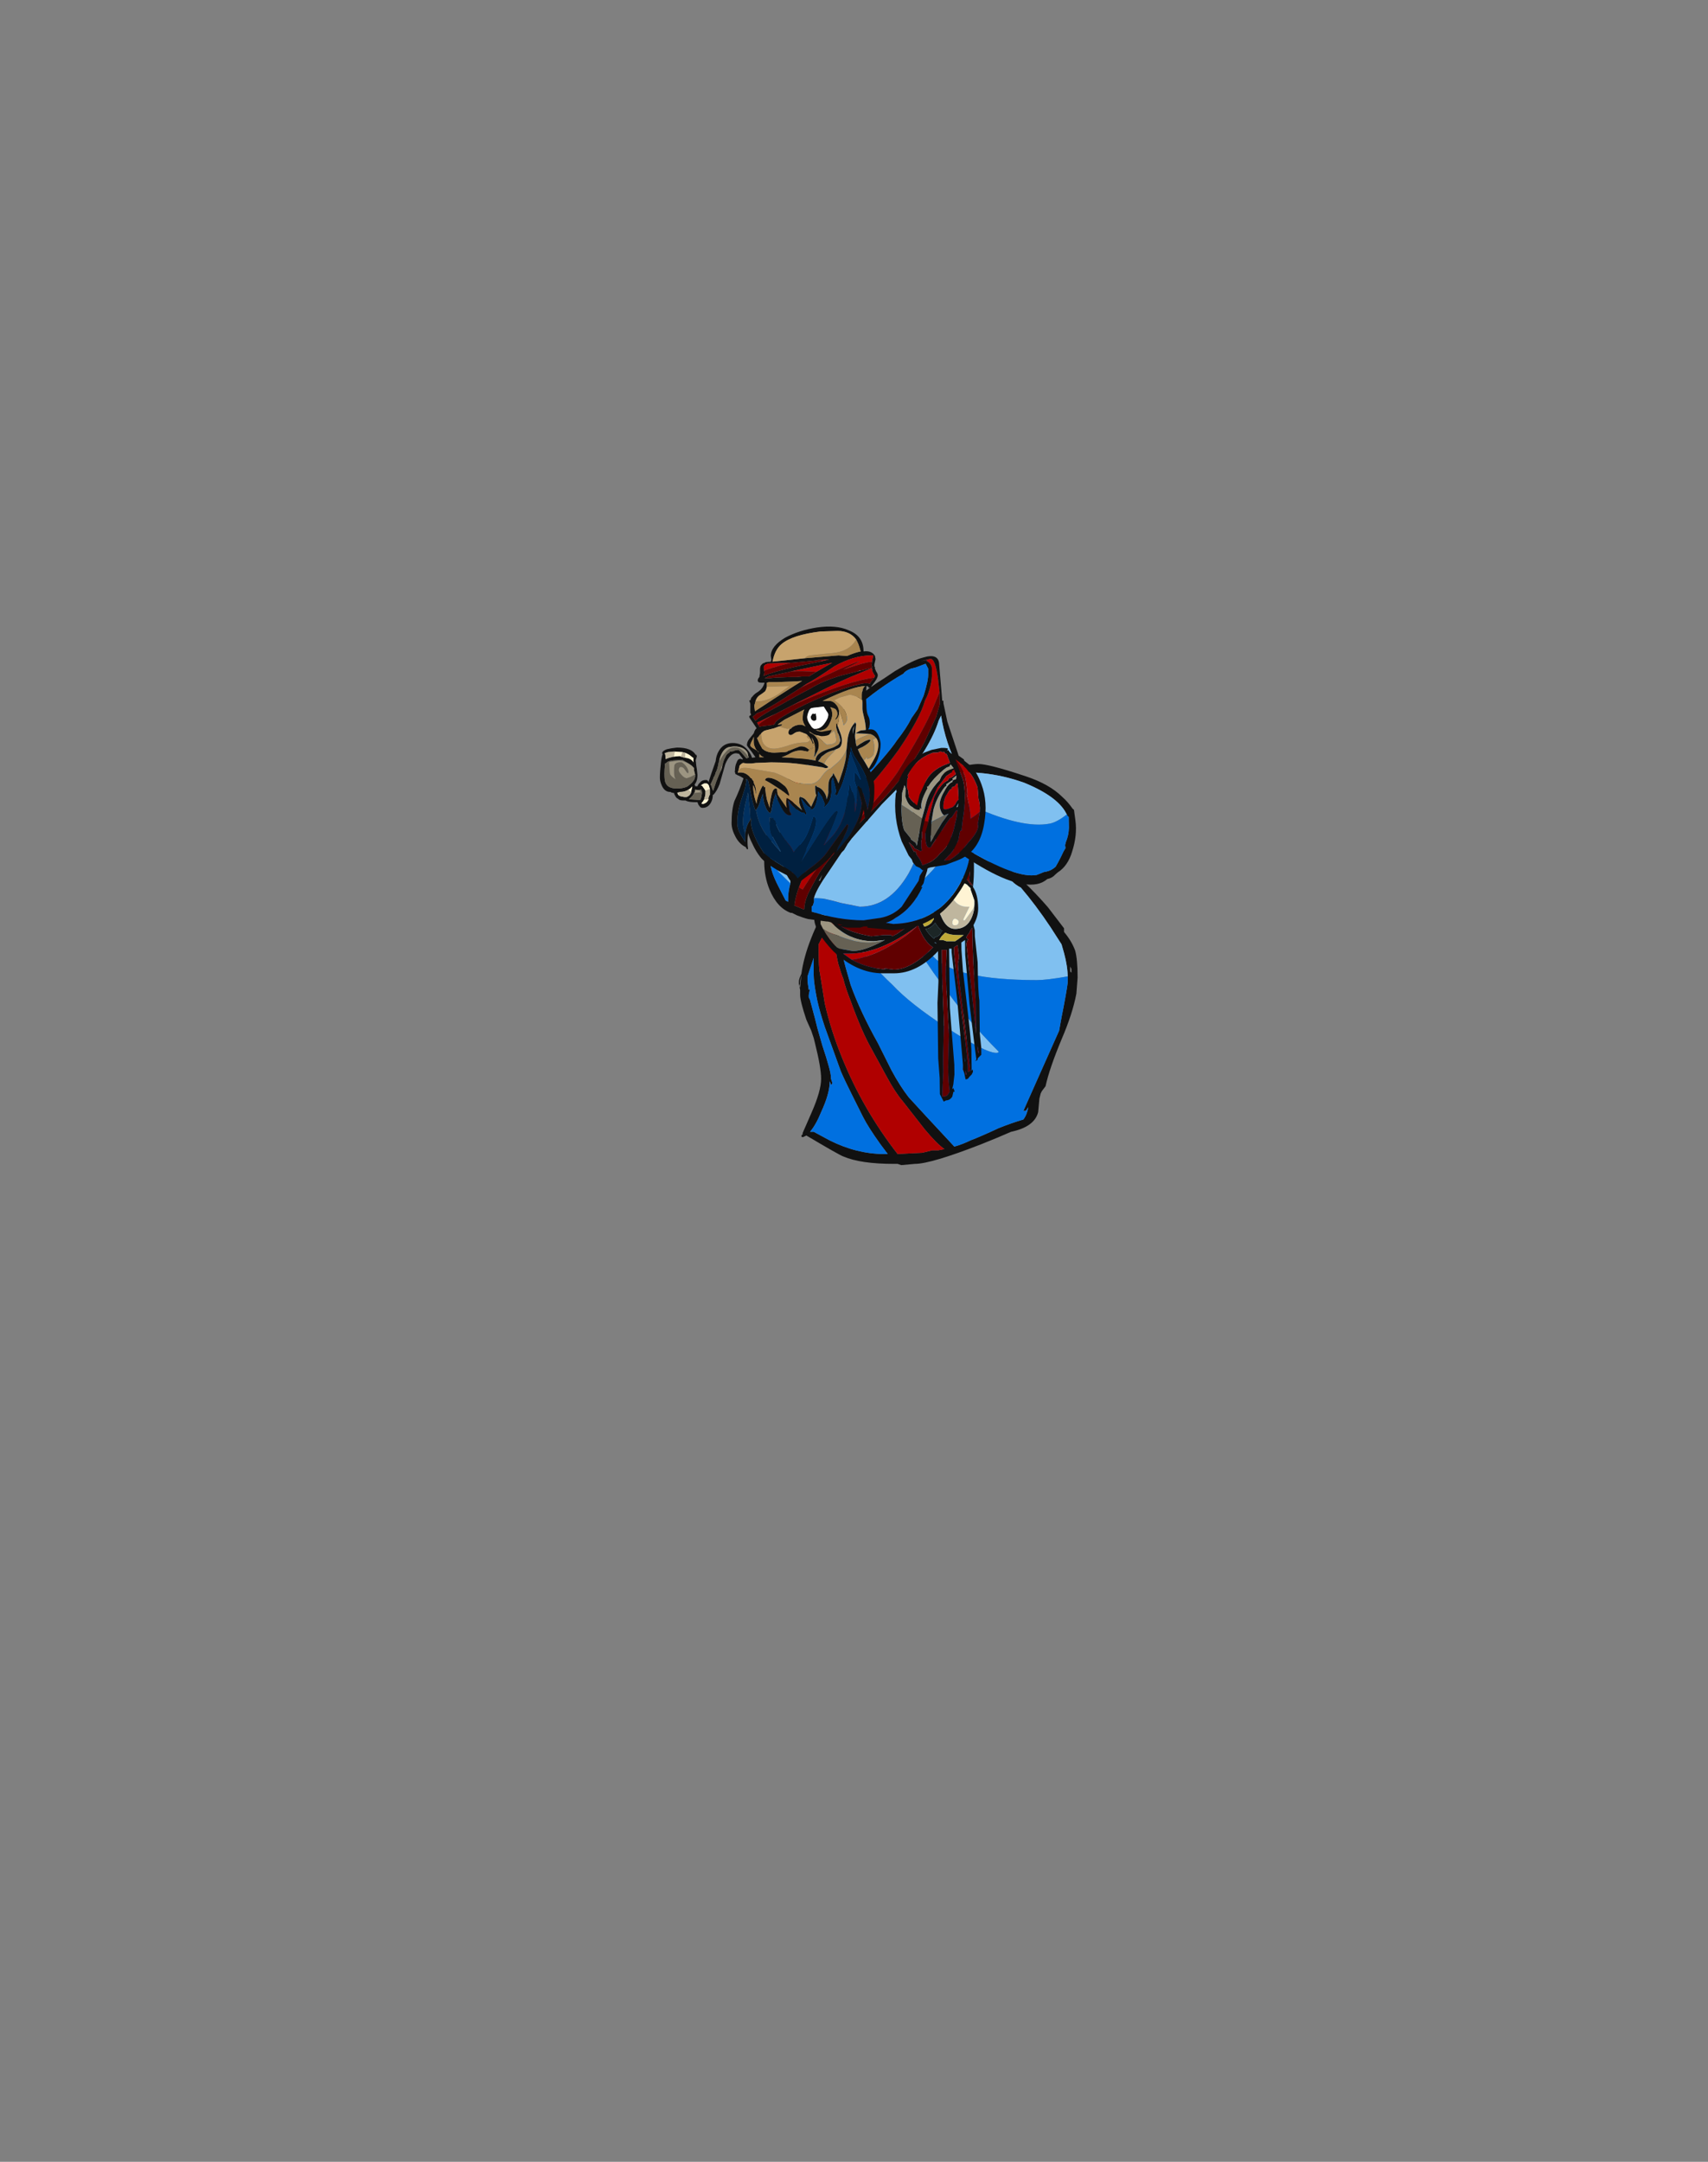 <?xml version="1.0" encoding="UTF-8" standalone="no"?>
<svg xmlns:ffdec="https://www.free-decompiler.com/flash" xmlns:xlink="http://www.w3.org/1999/xlink" ffdec:objectType="frame" height="613.45px" width="484.75px" xmlns="http://www.w3.org/2000/svg">
  <rect width="100%" height="100%" fill="#808080" stroke="none"/>
  <g transform="matrix(1.0, 0.0, 0.0, 1.0, 252.0, 317.85)">
    <use ffdec:characterId="977" ffdec:characterName="a_Robes04" height="94.85" transform="matrix(1.0, 0.0, 3.0E-4, 1, -25.277, -82.083)" width="79.1" xlink:href="#sprite0"/>
    <use ffdec:characterId="975" ffdec:characterName="a_Belt03" height="76.65" transform="matrix(1.0, 0.0, 0.013, 1, -21.207, -81.208)" width="46.9" xlink:href="#sprite1"/>
    <use ffdec:characterId="973" ffdec:characterName="a_Torso04" height="77.7" transform="matrix(1.0, 0.0, 0.013, 1, -35.871, -131.608)" width="59.85" xlink:href="#sprite2"/>
    <use ffdec:characterId="971" ffdec:characterName="a_Sleeve05" height="45.5" transform="matrix(-0.165, -1.206, 0.985, -0.187, 10.53, -60.955)" width="30.1" xlink:href="#sprite3"/>
    <use ffdec:characterId="969" ffdec:characterName="a_Shoulder03" height="25.2" transform="matrix(-1.195, 0.454, 0.44, 1.188, 21.63, -108.571)" width="21.0" xlink:href="#sprite4"/>
    <use ffdec:characterId="986" ffdec:characterName="WholeHead2" height="159.0" transform="matrix(0.459, 0.0, 0.0, 0.459, -64.714, -140.098)" width="136.5" xlink:href="#sprite5"/>
  </g>
  <defs>
    <g id="sprite0" transform="matrix(1.0, 0.0, 0.0, 1.0, 0.0, 94.85)">
      <use ffdec:characterId="976" height="13.55" transform="matrix(7.0, 0.0, 0.0, 7.0, 0.0, -94.85)" width="11.3" xlink:href="#shape0"/>
    </g>
    <g id="shape0" transform="matrix(1.0, 0.0, 0.0, 1.0, 0.0, 13.55)">
      <path d="M8.1 -12.35 Q9.15 -11.55 10.1 -10.45 L10.75 -9.6 10.75 -9.45 Q11.05 -9.1 11.2 -8.7 11.3 -8.35 11.3 -7.6 L11.25 -6.95 Q11.1 -6.15 10.65 -5.1 10.15 -3.9 10.0 -3.2 L9.85 -3.0 9.8 -2.9 9.75 -2.7 9.7 -2.15 Q9.55 -1.55 8.6 -1.35 8.15 -1.15 7.4 -0.85 5.35 -0.05 4.7 -0.05 L4.15 0.0 4.0 -0.05 3.85 -0.05 Q2.5 -0.05 1.8 -0.35 1.65 -0.4 0.3 -1.2 L0.2 -1.15 Q0.1 -1.1 0.1 -1.2 L0.15 -1.25 0.15 -1.3 0.5 -2.1 Q0.9 -3.0 0.9 -3.5 0.9 -3.95 0.65 -4.95 L0.6 -5.15 0.5 -5.45 0.3 -5.9 Q0.05 -6.65 0.05 -6.9 L0.05 -7.1 0.0 -7.35 0.0 -7.45 Q0.0 -7.55 0.1 -7.75 0.2 -8.45 0.5 -9.2 0.75 -9.85 1.15 -10.5 1.7 -11.4 2.55 -12.0 3.2 -12.5 3.9 -12.85 4.65 -13.45 5.55 -13.45 L5.55 -13.5 Q5.55 -13.6 6.0 -13.55 6.55 -13.45 7.3 -13.0 L8.05 -12.45 8.1 -12.35 M10.9 -7.6 Q10.9 -8.05 10.75 -8.6 L10.65 -8.95 10.2 -9.65 Q9.6 -10.55 9.0 -11.25 8.8 -11.35 8.65 -11.5 L7.9 -12.15 Q6.8 -13.1 5.5 -13.1 4.9 -13.1 4.25 -12.65 L4.25 -12.7 Q3.15 -12.1 2.3 -11.25 L1.7 -10.6 1.7 -10.55 1.65 -10.1 1.65 -9.6 Q1.65 -8.9 1.9 -8.0 L2.1 -7.3 Q2.5 -6.2 3.2 -4.95 L3.75 -3.85 Q4.1 -3.2 4.45 -2.75 4.95 -2.2 6.3 -0.75 6.65 -0.85 6.95 -1.0 7.35 -1.15 8.1 -1.5 8.6 -1.7 9.1 -1.85 9.25 -2.05 9.3 -2.35 L9.2 -2.2 9.1 -2.2 10.55 -5.45 10.65 -6.0 Q10.85 -7.0 10.9 -7.4 L10.9 -7.6 M11.0 -8.05 Q11.0 -7.9 11.0 -7.85 L11.05 -7.8 11.05 -7.95 11.0 -8.05 M0.8 -8.85 Q0.8 -7.95 0.85 -7.8 L1.05 -6.55 Q1.3 -5.45 1.75 -4.35 2.6 -2.25 4.0 -0.45 L5.0 -0.5 5.4 -0.6 5.65 -0.6 5.9 -0.65 Q5.6 -0.85 5.1 -1.45 4.75 -1.9 4.2 -2.6 3.9 -2.95 3.55 -3.6 L2.95 -4.7 Q2.55 -5.4 2.1 -6.65 1.9 -7.15 1.8 -7.55 1.7 -7.8 1.6 -8.15 1.45 -8.75 1.45 -9.45 L1.4 -10.1 Q1.1 -9.55 0.8 -8.95 L0.8 -8.85 M0.05 -7.35 Q0.0 -7.25 0.05 -7.2 L0.1 -7.7 Q0.05 -7.5 0.05 -7.35 M0.45 -7.15 L0.4 -6.9 0.4 -6.8 0.45 -6.7 0.65 -5.95 0.75 -5.55 0.95 -4.85 Q1.3 -3.8 1.3 -3.55 L1.3 -3.5 1.35 -3.35 1.35 -3.3 1.3 -3.25 1.25 -3.4 Q1.25 -2.9 0.9 -2.15 0.7 -1.65 0.45 -1.35 L0.6 -1.35 1.25 -1.0 Q2.35 -0.45 3.45 -0.45 L3.6 -0.45 3.3 -0.85 Q2.8 -1.55 2.6 -1.95 L2.15 -2.85 Q1.85 -3.45 1.7 -3.8 L1.05 -5.6 Q0.85 -6.2 0.75 -6.65 L0.7 -6.9 Q0.6 -7.45 0.6 -7.7 0.6 -8.1 0.6 -8.4 0.45 -7.95 0.35 -7.65 L0.35 -7.45 0.4 -7.1 0.45 -7.15" fill="#111111" fill-rule="evenodd" stroke="none"/>
      <path d="M1.65 -10.1 L1.7 -10.55 1.7 -10.6 2.3 -11.25 Q3.15 -12.1 4.25 -12.7 L4.25 -12.65 Q4.9 -13.1 5.5 -13.1 6.8 -13.1 7.9 -12.15 L8.65 -11.5 Q8.8 -11.35 9.0 -11.25 9.6 -10.55 10.2 -9.65 L10.65 -8.95 10.75 -8.6 Q10.9 -8.05 10.9 -7.6 L10.9 -7.65 Q10.05 -7.5 9.65 -7.5 6.35 -7.5 5.45 -8.45 L5.45 -8.45 Q4.9 -8.9 4.7 -9.2 L4.6 -9.15 Q5.15 -8.2 5.75 -7.4 6.8 -5.9 8.1 -4.6 8.1 -4.55 8.0 -4.55 7.55 -4.55 5.95 -5.6 4.5 -6.55 3.8 -7.3 2.85 -8.2 2.3 -8.95 1.9 -9.55 1.65 -10.1 M5.35 -8.1 L5.35 -8.1 M2.65 -8.75 L2.95 -8.45 3.0 -8.35 2.65 -8.75" fill="#80c0f0" fill-rule="evenodd" stroke="none"/>
      <path d="M0.8 -8.85 L0.8 -8.95 Q1.1 -9.55 1.4 -10.1 L1.45 -9.45 Q1.45 -8.75 1.6 -8.15 1.7 -7.8 1.8 -7.55 1.9 -7.15 2.1 -6.65 2.55 -5.4 2.95 -4.7 L3.55 -3.6 Q3.9 -2.95 4.2 -2.6 4.75 -1.9 5.1 -1.45 5.6 -0.85 5.9 -0.65 L5.65 -0.6 5.4 -0.6 5.0 -0.5 4.0 -0.45 Q2.6 -2.25 1.75 -4.35 1.3 -5.45 1.05 -6.55 L0.85 -7.8 Q0.8 -7.95 0.8 -8.85" fill="#b00000" fill-rule="evenodd" stroke="none"/>
      <path d="M1.65 -10.1 Q1.9 -9.55 2.3 -8.95 2.85 -8.2 3.8 -7.3 4.5 -6.55 5.95 -5.6 7.55 -4.55 8.0 -4.55 8.1 -4.55 8.1 -4.6 6.8 -5.9 5.75 -7.4 5.15 -8.2 4.6 -9.15 L4.7 -9.2 Q4.9 -8.9 5.45 -8.45 L5.45 -8.45 Q6.35 -7.5 9.65 -7.5 10.05 -7.5 10.9 -7.65 L10.9 -7.6 10.9 -7.4 Q10.85 -7.0 10.65 -6.0 L10.55 -5.45 9.1 -2.2 9.2 -2.2 9.3 -2.35 Q9.25 -2.05 9.1 -1.85 8.6 -1.7 8.1 -1.5 7.35 -1.15 6.95 -1.0 6.65 -0.85 6.3 -0.75 4.95 -2.2 4.45 -2.75 4.1 -3.2 3.75 -3.85 L3.2 -4.95 Q2.5 -6.2 2.1 -7.3 L1.9 -8.0 Q1.65 -8.9 1.65 -9.6 L1.65 -10.1 M0.45 -7.15 L0.4 -7.1 0.35 -7.45 0.35 -7.65 Q0.45 -7.95 0.6 -8.4 0.6 -8.1 0.6 -7.7 0.6 -7.45 0.7 -6.9 L0.75 -6.65 Q0.85 -6.2 1.05 -5.6 L1.7 -3.8 Q1.85 -3.45 2.15 -2.85 L2.6 -1.95 Q2.8 -1.55 3.3 -0.85 L3.6 -0.45 3.45 -0.45 Q2.35 -0.45 1.25 -1.0 L0.6 -1.35 0.45 -1.35 Q0.7 -1.65 0.9 -2.15 1.25 -2.9 1.25 -3.4 L1.3 -3.25 1.35 -3.3 1.35 -3.35 1.3 -3.5 1.3 -3.55 Q1.3 -3.8 0.95 -4.85 L0.75 -5.55 0.65 -5.95 0.45 -6.7 0.4 -6.8 0.4 -6.9 0.45 -7.15 M2.65 -8.75 L3.0 -8.35 2.95 -8.45 2.65 -8.75 M5.35 -8.1 L5.35 -8.1" fill="#0070e0" fill-rule="evenodd" stroke="none"/>
    </g>
    <g id="sprite1" transform="matrix(1.0, 0.0, 0.0, 1.0, 0.0, 76.65)">
      <use ffdec:characterId="974" height="10.95" transform="matrix(7.0, 0.0, 0.0, 7.0, 0.0, -76.65)" width="6.7" xlink:href="#shape1"/>
    </g>
    <g id="shape1" transform="matrix(1.0, 0.0, 0.0, 1.0, 0.0, 10.95)">
      <path d="M5.95 -1.6 L5.75 -4.25 5.55 -6.15 5.55 -6.3 5.45 -6.3 5.45 -3.9 5.5 -3.1 5.6 -1.6 5.6 -1.2 5.55 -0.8 5.5 -0.6 5.55 -0.65 5.6 -0.5 5.55 -0.5 5.5 -0.3 Q5.4 -0.15 5.25 -0.15 L5.15 -0.1 5.0 -0.4 Q5.0 -0.65 5.0 -0.85 L5.0 -1.05 4.95 -1.85 4.95 -4.1 5.0 -4.95 5.0 -6.2 Q4.15 -5.3 3.2 -5.3 L2.75 -5.3 Q1.7 -5.3 0.75 -6.2 0.05 -6.95 0.0 -7.45 L0.0 -7.5 Q0.0 -7.9 0.35 -8.4 0.8 -9.25 2.05 -9.95 3.2 -10.75 4.35 -10.9 5.15 -11.05 5.25 -10.85 L5.45 -10.85 Q5.75 -10.85 5.95 -10.7 6.1 -10.65 6.25 -10.55 6.45 -10.4 6.5 -10.2 L6.5 -9.65 Q6.5 -9.2 6.45 -8.8 6.65 -8.5 6.65 -7.95 6.65 -7.65 6.5 -7.35 L6.45 -7.25 6.5 -7.05 6.5 -6.8 6.6 -5.75 Q6.6 -4.5 6.65 -4.2 L6.65 -2.85 6.7 -2.3 6.7 -2.0 6.55 -1.85 6.55 -1.8 Q6.5 -1.75 6.45 -1.75 L6.5 -1.8 Q6.45 -2.15 6.25 -4.05 L6.1 -6.05 6.1 -6.65 5.95 -6.55 5.95 -6.25 6.0 -5.4 6.1 -4.45 Q6.3 -2.55 6.3 -2.2 L6.3 -1.35 6.35 -1.4 6.35 -1.3 6.3 -1.2 6.2 -1.1 Q6.15 -1.0 6.05 -1.0 L6.0 -1.25 5.95 -1.4 5.95 -1.6 M6.1 -10.45 Q5.75 -10.7 5.15 -10.8 L4.65 -10.75 Q2.8 -10.5 1.45 -9.35 0.8 -8.75 0.5 -8.25 L0.5 -8.15 Q0.5 -7.65 1.0 -7.25 1.45 -6.95 2.3 -6.8 L2.8 -6.85 3.1 -6.85 3.15 -6.8 3.35 -6.9 4.15 -7.45 Q4.1 -7.65 4.1 -7.8 4.1 -8.2 4.15 -8.5 4.25 -8.8 4.5 -9.2 4.55 -9.3 4.85 -9.5 5.15 -9.7 5.3 -9.7 L5.8 -9.6 Q5.9 -9.55 6.0 -9.5 L6.05 -9.45 6.4 -9.95 6.35 -10.2 Q6.3 -10.35 6.1 -10.45 M6.2 -9.3 L6.2 -9.1 6.25 -9.05 6.35 -8.9 6.45 -8.85 6.3 -9.05 6.35 -9.6 6.2 -9.3 M4.85 -7.8 L4.8 -8.1 Q4.8 -8.65 5.1 -8.95 5.35 -9.25 5.75 -9.2 5.95 -9.2 6.1 -9.1 L6.05 -9.2 5.9 -9.35 Q5.75 -9.5 5.55 -9.55 4.8 -9.5 4.5 -8.85 L4.45 -8.75 4.35 -8.45 Q4.3 -8.25 4.3 -8.0 L4.3 -7.9 Q4.3 -7.5 4.45 -7.2 L4.5 -7.2 Q4.65 -7.25 4.75 -7.35 L4.85 -7.5 4.85 -7.8 M6.5 -8.25 L6.35 -8.7 6.35 -8.75 6.2 -8.9 6.0 -9.0 5.75 -9.05 Q5.45 -9.05 5.25 -8.8 5.0 -8.55 5.0 -8.15 5.0 -7.9 5.15 -7.6 5.35 -7.1 5.7 -7.1 6.2 -7.1 6.4 -7.6 6.5 -7.85 6.5 -8.1 L6.5 -8.25 M6.4 -7.15 L6.3 -7.0 Q6.3 -6.95 6.2 -6.85 L6.15 -6.75 6.25 -6.65 6.2 -6.65 6.15 -6.5 Q6.4 -4.05 6.5 -2.85 L6.5 -4.2 Q6.4 -5.75 6.4 -7.15 M2.85 -6.65 L2.4 -6.6 Q1.5 -6.6 0.85 -7.2 L0.75 -7.3 Q0.4 -7.6 0.4 -8.0 L0.35 -7.95 0.3 -7.75 Q0.25 -7.5 0.25 -7.3 L0.35 -7.1 Q0.6 -6.65 0.9 -6.35 L1.0 -6.3 1.55 -6.2 Q2.0 -6.2 2.85 -6.65 M1.5 -5.85 Q1.95 -5.6 2.5 -5.5 L2.85 -5.45 2.8 -5.5 3.2 -5.45 Q3.9 -5.45 4.8 -6.35 4.5 -6.55 4.3 -7.0 L4.2 -7.25 4.15 -7.25 4.15 -7.2 Q2.65 -6.1 1.4 -6.1 L1.15 -6.1 1.5 -5.85 M4.9 -7.35 Q4.7 -7.1 4.5 -7.1 4.65 -6.85 4.85 -6.7 L4.85 -6.75 Q5.05 -6.8 5.1 -6.9 L5.15 -7.0 5.2 -7.0 Q5.0 -7.15 4.9 -7.35 M5.15 -6.8 L5.05 -6.65 5.2 -6.65 5.35 -6.6 5.7 -6.6 5.85 -6.7 6.05 -6.85 5.8 -6.85 Q5.5 -6.85 5.3 -6.95 L5.15 -6.8 M5.15 -6.25 L5.15 -5.35 5.2 -3.25 5.15 -1.9 5.15 -1.3 5.1 -0.45 5.1 -0.3 5.15 -0.3 Q5.2 -0.3 5.3 -0.35 L5.4 -0.5 Q5.35 -0.9 5.35 -1.5 L5.4 -2.8 5.3 -5.25 5.35 -6.25 5.15 -6.25 M5.65 -6.2 Q5.65 -5.85 5.9 -3.9 6.1 -2.3 6.15 -1.55 L6.15 -1.3 6.25 -1.35 6.05 -3.2 Q5.8 -5.25 5.8 -5.7 L5.85 -5.95 5.8 -6.4 5.8 -6.45 5.65 -6.35 5.65 -6.2 M5.6 -6.3 L5.6 -6.3 M4.95 -6.5 L4.9 -6.55 4.85 -6.55 4.95 -6.5 M4.9 -0.05 L4.9 -0.05 M5.9 -6.5 L5.9 -6.5 M6.5 -2.75 L6.5 -2.75 M6.0 -1.9 L6.05 -1.7 6.05 -1.75 6.0 -1.9 M6.55 -2.4 L6.55 -2.15 6.6 -2.05 6.6 -2.1 6.55 -2.35 6.55 -2.4 M6.1 -1.2 L6.05 -1.35 6.05 -1.2 6.1 -1.2" fill="#111111" fill-rule="evenodd" stroke="none"/>
      <path d="M4.15 -7.2 Q3.8 -6.85 3.2 -6.5 2.3 -5.95 1.5 -5.85 L1.15 -6.1 1.4 -6.1 Q2.65 -6.1 4.15 -7.2" fill="#b00000" fill-rule="evenodd" stroke="none"/>
      <path d="M0.35 -7.1 L0.25 -7.3 Q0.25 -7.5 0.3 -7.75 L0.35 -7.95 0.4 -8.0 Q0.4 -7.6 0.75 -7.3 L0.85 -7.2 Q1.5 -6.6 2.4 -6.6 L2.85 -6.65 Q2.45 -6.55 2.2 -6.55 1.6 -6.55 0.9 -6.85 0.55 -6.95 0.35 -7.1" fill="#9c9581" fill-rule="evenodd" stroke="none"/>
      <path d="M6.0 -1.25 Q5.95 -1.4 5.95 -1.55 L5.95 -1.6 5.95 -1.4 6.0 -1.25 M6.2 -9.3 L6.35 -9.6 6.3 -9.05 6.45 -8.85 6.35 -8.9 6.25 -9.05 6.2 -9.1 6.2 -9.3 M6.1 -10.45 Q6.3 -10.35 6.35 -10.2 L6.4 -9.95 6.05 -9.45 6.0 -9.5 Q5.9 -9.55 5.8 -9.6 L5.3 -9.7 Q5.15 -9.7 4.85 -9.5 4.55 -9.3 4.5 -9.2 4.25 -8.8 4.15 -8.5 4.1 -8.2 4.1 -7.8 4.1 -7.65 4.15 -7.45 L3.35 -6.9 3.15 -6.8 3.1 -6.85 2.8 -6.85 2.3 -6.8 Q1.45 -6.95 1.0 -7.25 0.5 -7.65 0.5 -8.15 L0.5 -8.25 Q0.8 -8.75 1.45 -9.35 2.8 -10.5 4.65 -10.75 L5.15 -10.8 Q5.75 -10.7 6.1 -10.45 M6.4 -7.15 Q6.4 -5.75 6.5 -4.2 L6.5 -2.85 Q6.4 -4.05 6.15 -6.5 L6.2 -6.65 6.25 -6.65 6.15 -6.75 6.2 -6.85 Q6.3 -6.95 6.3 -7.0 L6.4 -7.15 M4.15 -7.2 L4.15 -7.25 4.2 -7.25 4.3 -7.0 Q4.5 -6.55 4.8 -6.35 3.9 -5.45 3.2 -5.45 L2.8 -5.5 2.85 -5.45 2.5 -5.5 Q1.95 -5.6 1.5 -5.85 2.3 -5.95 3.2 -6.5 3.8 -6.85 4.15 -7.2 M5.65 -6.2 L5.65 -6.35 5.8 -6.45 5.8 -6.4 5.85 -5.95 5.8 -5.7 Q5.8 -5.25 6.05 -3.2 L6.25 -1.35 6.15 -1.3 6.15 -1.55 Q6.1 -2.3 5.9 -3.9 5.65 -5.85 5.65 -6.2 M5.15 -6.25 L5.35 -6.25 5.3 -5.25 5.4 -2.8 5.35 -1.5 Q5.35 -0.9 5.4 -0.5 L5.3 -0.35 Q5.2 -0.3 5.15 -0.3 L5.1 -0.3 5.1 -0.45 5.15 -1.3 5.15 -1.9 5.2 -3.25 5.15 -5.35 5.15 -6.25 M6.1 -1.2 L6.05 -1.2 6.05 -1.35 6.1 -1.2 M6.55 -2.4 L6.55 -2.35 6.6 -2.1 6.6 -2.05 6.55 -2.15 6.55 -2.4" fill="#600000" fill-rule="evenodd" stroke="none"/>
      <path d="M0.35 -7.1 Q0.55 -6.95 0.9 -6.85 1.6 -6.55 2.2 -6.55 2.45 -6.55 2.85 -6.65 2.0 -6.2 1.55 -6.2 L1.0 -6.3 0.9 -6.35 Q0.6 -6.65 0.35 -7.1" fill="#666154" fill-rule="evenodd" stroke="none"/>
      <path d="M4.3 -7.9 L4.3 -8.0 Q4.3 -8.25 4.35 -8.45 L4.45 -8.75 4.5 -8.85 Q4.8 -9.5 5.55 -9.55 5.75 -9.5 5.9 -9.35 L6.05 -9.2 6.1 -9.1 Q5.95 -9.2 5.75 -9.2 5.35 -9.25 5.1 -8.95 4.8 -8.65 4.8 -8.1 L4.85 -7.8 4.8 -7.8 Q4.4 -7.8 4.3 -7.9" fill="#ffe24c" fill-rule="evenodd" stroke="none"/>
      <path d="M4.9 -7.35 Q5.0 -7.15 5.2 -7.0 L5.15 -7.0 5.1 -6.9 Q5.05 -6.8 4.85 -6.75 L4.85 -6.7 Q4.65 -6.85 4.5 -7.1 4.7 -7.1 4.9 -7.35" fill="#1c2626" fill-rule="evenodd" stroke="none"/>
      <path d="M4.3 -7.9 Q4.4 -7.8 4.8 -7.8 L4.85 -7.8 4.85 -7.5 4.75 -7.35 Q4.65 -7.25 4.5 -7.2 L4.45 -7.2 Q4.3 -7.5 4.3 -7.9 M5.15 -6.8 L5.3 -6.95 Q5.5 -6.85 5.8 -6.85 L6.05 -6.85 5.85 -6.7 5.7 -6.6 5.35 -6.6 5.2 -6.65 5.05 -6.65 5.15 -6.8" fill="#bfa938" fill-rule="evenodd" stroke="none"/>
      <path d="M6.0 -9.0 L5.9 -9.0 Q5.55 -8.95 5.55 -8.55 5.6 -8.45 5.65 -8.3 5.85 -8.0 6.2 -8.0 L6.3 -8.0 6.05 -7.5 6.05 -7.45 6.1 -7.45 6.4 -7.85 Q6.5 -8.0 6.5 -8.15 L6.5 -8.25 6.5 -8.1 Q6.5 -7.85 6.4 -7.6 6.2 -7.1 5.7 -7.1 5.35 -7.1 5.15 -7.6 5.0 -7.9 5.0 -8.15 5.0 -8.55 5.25 -8.8 5.45 -9.05 5.75 -9.05 L6.0 -9.0 M5.65 -7.25 L5.7 -7.25 Q5.85 -7.25 5.85 -7.4 5.85 -7.45 5.75 -7.5 5.65 -7.55 5.6 -7.4 L5.6 -7.3 5.65 -7.25" fill="#bfb69e" fill-rule="evenodd" stroke="none"/>
      <path d="M6.5 -8.25 L6.5 -8.15 Q6.5 -8.0 6.4 -7.85 L6.1 -7.45 6.05 -7.45 6.05 -7.5 6.3 -8.0 6.2 -8.0 Q5.85 -8.0 5.65 -8.3 5.6 -8.45 5.55 -8.55 5.55 -8.95 5.9 -9.0 L6.0 -9.0 6.2 -8.9 6.35 -8.75 6.35 -8.7 6.5 -8.25 M5.65 -7.25 L5.6 -7.3 5.6 -7.4 Q5.65 -7.55 5.75 -7.5 5.85 -7.45 5.85 -7.4 5.85 -7.25 5.7 -7.25 L5.65 -7.25" fill="#fff4d4" fill-rule="evenodd" stroke="none"/>
    </g>
    <g id="sprite2" transform="matrix(1.0, 0.0, 0.0, 1.0, 0.0, 77.7)">
      <use ffdec:characterId="972" height="11.1" transform="matrix(7.0, 0.0, 0.0, 7.0, 0.0, -77.7)" width="8.55" xlink:href="#shape2"/>
    </g>
    <g id="shape2" transform="matrix(1.0, 0.0, 0.0, 1.0, 0.0, 11.1)">
      <path d="M1.4 -1.75 Q1.6 -2.3 2.0 -3.0 2.65 -4.1 3.65 -5.15 4.65 -6.15 5.5 -7.3 6.4 -8.6 6.6 -9.3 L6.7 -9.5 Q6.9 -10.0 6.9 -10.4 L6.9 -10.65 Q6.85 -10.85 6.7 -10.9 L6.7 -10.95 6.45 -10.9 6.85 -11.0 Q7.05 -11.0 7.15 -10.15 L7.2 -9.65 6.9 -8.95 Q6.5 -8.05 5.45 -6.4 5.1 -5.9 4.4 -5.1 L3.3 -3.85 2.25 -2.65 Q1.75 -2.0 1.55 -1.65 L1.45 -1.7 1.4 -1.75 M1.15 -5.8 Q1.4 -6.2 1.7 -6.65 L1.6 -6.45 Q1.45 -6.1 1.4 -5.7 L1.3 -5.3 Q1.15 -4.55 1.15 -3.95 1.15 -3.7 1.25 -3.15 1.3 -2.9 1.35 -2.75 L1.3 -2.6 1.1 -3.05 Q0.9 -3.55 0.9 -4.0 0.9 -4.55 1.05 -5.35 L1.15 -5.8 M1.2 -2.35 L1.15 -2.25 1.05 -2.65 1.2 -2.35" fill="#b00000" fill-rule="evenodd" stroke="none"/>
      <path d="M7.2 -9.65 L7.15 -10.15 Q7.05 -11.0 6.85 -11.0 L6.45 -10.9 6.7 -10.95 6.7 -10.9 Q6.85 -10.85 6.9 -10.65 L6.9 -10.4 Q6.9 -10.0 6.7 -9.5 L6.6 -9.3 Q6.4 -8.6 5.5 -7.3 4.65 -6.15 3.65 -5.15 2.65 -4.1 2.0 -3.0 1.6 -2.3 1.4 -1.75 1.25 -1.35 1.2 -1.0 L1.55 -0.85 1.6 -0.85 Q1.6 -1.1 1.75 -1.45 1.95 -1.85 2.25 -2.35 2.7 -3.0 3.15 -3.45 L3.9 -4.35 4.6 -5.05 Q5.6 -6.05 6.35 -7.25 L6.55 -7.6 7.05 -8.65 7.2 -9.15 7.2 -9.65 M6.65 -10.8 L6.25 -10.65 6.05 -10.6 Q5.8 -10.5 5.75 -10.4 3.65 -9.2 2.1 -7.2 L1.9 -6.95 1.85 -6.85 1.85 -6.75 1.8 -6.7 1.55 -6.0 1.45 -5.55 Q1.35 -5.15 1.35 -4.75 L1.35 -4.65 Q1.35 -4.2 1.4 -3.7 L1.55 -3.05 1.8 -3.4 Q2.3 -4.2 3.6 -5.6 5.05 -7.1 5.45 -7.7 5.85 -8.2 6.05 -8.6 L6.3 -8.95 6.55 -9.5 Q6.75 -10.1 6.75 -10.4 L6.75 -10.6 6.65 -10.8 M7.2 -10.75 L7.3 -9.35 7.3 -9.3 7.35 -9.3 7.35 -9.2 7.5 -8.45 7.9 -7.2 Q8.4 -5.6 8.4 -5.35 8.4 -5.25 8.5 -4.8 8.55 -4.4 8.55 -3.95 L8.5 -3.2 Q8.5 -2.35 7.75 -1.35 6.8 -0.05 5.15 0.0 L4.7 -0.05 4.15 -0.1 4.15 -0.15 4.0 -0.15 3.85 -0.1 3.35 -0.1 3.05 -0.15 3.0 -0.2 3.15 -0.2 2.55 -0.35 2.5 -0.35 1.75 -0.45 Q1.55 -0.5 1.3 -0.6 1.2 -0.65 1.1 -0.7 L1.05 -0.7 Q0.5 -0.9 0.2 -1.65 0.0 -2.15 0.0 -2.75 0.0 -5.45 2.7 -8.35 3.8 -9.5 4.95 -10.2 L5.4 -10.5 Q6.15 -10.95 6.55 -11.05 7.2 -11.25 7.2 -10.75 M8.2 -5.7 L7.95 -6.7 7.95 -6.5 Q7.4 -7.6 7.25 -8.7 L7.15 -8.5 Q6.8 -7.4 5.5 -5.85 L5.4 -5.7 4.8 -5.1 3.55 -3.7 3.35 -3.45 3.4 -3.5 3.25 -3.25 3.15 -3.15 2.6 -2.35 Q2.1 -1.65 2.0 -1.3 L2.0 -1.15 1.95 -1.0 1.9 -0.95 1.9 -0.75 Q3.0 -0.4 4.0 -0.4 L4.7 -0.5 Q5.2 -0.6 5.55 -0.95 L6.25 -2.0 6.3 -2.2 6.55 -2.6 6.65 -2.65 6.6 -2.4 6.5 -2.1 6.45 -1.9 6.35 -1.75 6.4 -1.75 Q6.0 -0.9 5.3 -0.5 5.1 -0.35 4.9 -0.3 L5.2 -0.25 Q6.85 -0.3 7.75 -1.6 8.35 -2.5 8.35 -3.3 L8.4 -3.7 8.4 -4.1 Q8.4 -4.5 8.3 -5.1 L8.3 -5.15 8.2 -5.7 M1.3 -2.6 L1.35 -2.75 Q1.3 -2.9 1.25 -3.15 1.15 -3.7 1.15 -3.95 1.15 -4.55 1.3 -5.3 L1.4 -5.7 Q1.45 -6.1 1.6 -6.45 L1.7 -6.65 Q1.4 -6.2 1.15 -5.8 L0.9 -5.3 0.8 -4.4 Q0.8 -3.6 1.0 -2.7 L1.05 -2.65 1.15 -2.25 1.2 -2.35 1.3 -2.6 M1.05 -1.9 L1.05 -2.0 Q0.85 -2.25 0.75 -2.75 0.65 -3.3 0.65 -3.85 0.65 -4.4 0.75 -4.95 0.35 -4.05 0.25 -3.2 L0.25 -2.75 Q0.25 -2.4 0.55 -1.8 L0.85 -1.2 0.95 -1.15 0.95 -1.25 Q0.95 -1.55 1.05 -1.9 M2.2 -2.0 L2.25 -2.0 2.35 -2.25 2.2 -2.0 M1.0 -0.9 L1.0 -0.9" fill="#111111" fill-rule="evenodd" stroke="none"/>
      <path d="M6.65 -10.8 L6.75 -10.6 6.75 -10.4 Q6.75 -10.1 6.55 -9.5 L6.3 -8.95 6.05 -8.6 Q5.85 -8.2 5.45 -7.7 5.05 -7.1 3.6 -5.6 2.3 -4.2 1.8 -3.4 L1.55 -3.05 1.4 -3.7 Q1.35 -4.2 1.35 -4.65 L1.35 -4.75 Q1.35 -5.15 1.45 -5.55 L1.55 -6.0 1.8 -6.7 1.85 -6.75 1.85 -6.85 1.9 -6.95 2.1 -7.2 Q3.65 -9.2 5.75 -10.4 5.8 -10.5 6.05 -10.6 L6.25 -10.65 6.65 -10.8 M2.0 -1.3 L2.15 -1.3 Q2.4 -1.3 3.1 -1.1 L3.85 -0.95 Q5.05 -0.95 5.85 -2.3 6.3 -3.1 6.5 -4.05 L6.5 -4.15 Q6.5 -4.25 6.6 -4.25 6.8 -3.8 6.8 -3.4 6.8 -3.05 6.65 -2.65 L6.55 -2.6 6.3 -2.2 6.25 -2.0 5.55 -0.95 Q5.2 -0.6 4.7 -0.5 L4.0 -0.4 Q3.0 -0.4 1.9 -0.75 L1.9 -0.95 1.95 -1.0 2.0 -1.15 2.0 -1.3 M6.5 -2.1 Q7.2 -2.75 7.6 -3.6 8.15 -4.65 8.15 -5.8 L8.2 -5.7 8.3 -5.15 8.3 -5.1 Q8.4 -4.5 8.4 -4.1 L8.4 -3.7 8.35 -3.3 Q8.35 -2.5 7.75 -1.6 6.85 -0.3 5.2 -0.25 L4.9 -0.3 Q5.1 -0.35 5.3 -0.5 6.0 -0.9 6.4 -1.75 L6.35 -1.75 6.45 -1.9 6.5 -2.1 M0.25 -3.2 L0.4 -2.9 Q0.5 -2.55 0.55 -2.4 L1.05 -1.9 Q0.95 -1.55 0.95 -1.25 L0.95 -1.15 0.85 -1.2 0.55 -1.8 Q0.25 -2.4 0.25 -2.75 L0.25 -3.2" fill="#0070e0" fill-rule="evenodd" stroke="none"/>
      <path d="M1.4 -1.75 L1.45 -1.7 1.55 -1.65 Q1.75 -2.0 2.25 -2.65 L3.3 -3.85 4.4 -5.1 Q5.1 -5.9 5.45 -6.4 6.5 -8.05 6.9 -8.95 L7.2 -9.65 7.2 -9.15 7.05 -8.65 6.55 -7.6 6.35 -7.25 Q5.6 -6.05 4.6 -5.05 L3.9 -4.35 3.15 -3.45 Q2.7 -3.0 2.25 -2.35 1.95 -1.85 1.75 -1.45 1.6 -1.1 1.6 -0.85 L1.55 -0.85 1.2 -1.0 Q1.25 -1.35 1.4 -1.75 M1.15 -5.8 L1.05 -5.35 Q0.9 -4.55 0.9 -4.0 0.9 -3.55 1.1 -3.05 L1.3 -2.6 1.2 -2.35 1.05 -2.65 1.0 -2.7 Q0.8 -3.6 0.8 -4.4 L0.9 -5.3 1.15 -5.8" fill="#600000" fill-rule="evenodd" stroke="none"/>
      <path d="M2.0 -1.3 Q2.1 -1.65 2.6 -2.35 L3.15 -3.15 3.25 -3.25 3.4 -3.5 3.35 -3.45 3.55 -3.7 4.8 -5.1 5.4 -5.7 5.5 -5.85 Q6.8 -7.4 7.15 -8.5 L7.25 -8.7 Q7.4 -7.6 7.95 -6.5 L7.95 -6.7 8.2 -5.7 8.15 -5.8 Q8.15 -4.65 7.6 -3.6 7.2 -2.75 6.5 -2.1 L6.6 -2.4 6.65 -2.65 Q6.8 -3.05 6.8 -3.4 6.8 -3.8 6.6 -4.25 6.5 -4.25 6.5 -4.15 L6.5 -4.05 Q6.3 -3.1 5.85 -2.3 5.05 -0.95 3.85 -0.95 L3.1 -1.1 Q2.4 -1.3 2.15 -1.3 L2.0 -1.3 M0.25 -3.2 Q0.35 -4.05 0.75 -4.95 0.65 -4.4 0.65 -3.85 0.65 -3.3 0.75 -2.75 0.85 -2.25 1.05 -2.0 L1.05 -1.9 0.55 -2.4 Q0.5 -2.55 0.4 -2.9 L0.25 -3.2" fill="#80c0f0" fill-rule="evenodd" stroke="none"/>
    </g>
    <g id="sprite3" transform="matrix(1.0, 0.0, 0.0, 1.0, 4.2, 85.05)">
      <use ffdec:characterId="970" height="6.5" transform="matrix(7.0, 0.0, 0.0, 7.0, -4.2, -85.05)" width="4.3" xlink:href="#shape3"/>
    </g>
    <g id="shape3" transform="matrix(1.0, 0.0, 0.0, 1.0, 0.6, 12.15)">
      <path d="M1.45 -5.95 Q2.1 -6.15 2.8 -7.5 3.55 -9.1 3.6 -10.85 3.5 -11.1 3.35 -11.3 L3.25 -11.4 3.2 -11.4 Q2.85 -11.8 2.55 -11.8 L2.5 -11.85 2.4 -11.85 Q2.35 -11.85 1.95 -11.35 1.45 -10.75 1.0 -10.2 -0.3 -8.35 -0.3 -7.5 L-0.25 -7.2 -0.25 -7.1 Q-0.25 -6.9 -0.15 -6.7 0.05 -6.5 0.3 -6.3 0.35 -6.25 0.4 -6.2 L0.5 -6.2 0.6 -6.15 Q0.8 -6.0 1.05 -5.95 L1.4 -5.9 1.45 -5.95 M3.6 -11.1 Q3.65 -11.1 3.65 -10.9 L3.7 -10.8 3.7 -10.55 Q3.75 -9.6 3.7 -9.25 3.65 -8.85 3.0 -7.4 2.6 -6.5 2.1 -6.05 1.9 -5.85 1.65 -5.7 L1.6 -5.65 1.25 -5.65 Q0.75 -5.65 0.25 -5.95 -0.2 -6.2 -0.35 -6.65 L-0.4 -6.75 Q-0.5 -6.9 -0.5 -7.1 -0.6 -7.3 -0.6 -7.55 -0.6 -8.55 0.8 -10.35 L0.85 -10.4 Q1.4 -11.25 1.75 -11.65 1.75 -11.8 1.9 -11.95 L2.0 -12.05 2.2 -12.15 2.35 -12.15 Q2.85 -12.15 3.3 -11.65 3.5 -11.4 3.6 -11.1" fill="#111111" fill-rule="evenodd" stroke="none"/>
      <path d="M3.35 -11.3 Q3.5 -11.1 3.6 -10.85 3.55 -9.1 2.8 -7.5 2.1 -6.15 1.45 -5.95 L1.5 -5.95 Q1.3 -6.4 1.3 -6.7 1.3 -7.8 2.3 -9.6 2.75 -10.4 3.35 -11.3" fill="#80c0f0" fill-rule="evenodd" stroke="none"/>
      <path d="M1.45 -5.95 L1.4 -5.9 1.05 -5.95 Q0.8 -6.0 0.6 -6.15 L0.5 -6.2 0.4 -6.2 Q0.35 -6.25 0.3 -6.3 0.05 -6.5 -0.15 -6.7 -0.25 -6.9 -0.25 -7.1 L-0.25 -7.2 -0.3 -7.5 Q-0.3 -8.35 1.0 -10.2 1.45 -10.75 1.95 -11.35 2.35 -11.85 2.4 -11.85 L2.5 -11.85 2.55 -11.8 Q2.85 -11.8 3.2 -11.4 L3.25 -11.4 3.35 -11.3 Q2.75 -10.4 2.3 -9.6 1.3 -7.8 1.3 -6.7 1.3 -6.4 1.5 -5.95 L1.45 -5.95" fill="#0070e0" fill-rule="evenodd" stroke="none"/>
    </g>
    <g id="sprite4" transform="matrix(1.0, 0.0, 0.0, 1.0, 3.5, 23.1)">
      <use ffdec:characterId="968" height="3.6" transform="matrix(7.0, 0.0, 0.0, 7.0, -3.5, -23.1)" width="3.0" xlink:href="#shape4"/>
    </g>
    <g id="shape4" transform="matrix(1.0, 0.0, 0.0, 1.0, 0.5, 3.3)">
      <path d="M1.65 -2.7 L1.6 -2.75 1.6 -2.8 Q1.2 -3.2 0.65 -3.2 L0.6 -3.2 0.45 -3.15 0.35 -3.15 0.3 -3.1 0.25 -3.1 0.25 -3.05 0.2 -3.0 0.2 -2.95 0.2 -2.7 0.35 -2.7 Q0.85 -2.7 1.15 -2.4 L1.45 -2.1 1.65 -1.8 1.75 -2.0 1.8 -2.15 1.75 -2.35 1.75 -2.45 1.65 -2.7 M2.1 -2.45 L2.15 -2.4 Q2.5 -1.7 2.5 -0.9 L2.45 -0.4 2.4 -0.25 2.4 -0.15 2.35 0.0 2.25 0.1 2.2 0.2 1.95 0.2 1.45 0.3 1.05 0.3 Q0.3 0.3 -0.15 -0.5 -0.5 -1.1 -0.5 -1.7 -0.5 -2.1 -0.4 -2.35 L-0.25 -2.6 -0.25 -2.65 -0.15 -2.8 0.0 -2.95 0.05 -2.95 0.1 -3.05 0.1 -3.15 Q0.15 -3.2 0.3 -3.25 L0.6 -3.3 0.85 -3.3 Q1.65 -3.2 2.1 -2.5 L2.1 -2.45 M2.1 -2.0 L1.95 -2.35 1.8 -2.55 1.8 -2.45 1.9 -2.2 1.9 -2.1 Q1.9 -1.9 1.8 -1.8 1.75 -1.7 1.65 -1.65 L1.6 -1.65 1.6 -1.7 1.55 -1.65 Q1.55 -1.85 1.15 -2.2 L1.15 -2.25 1.1 -2.25 Q0.75 -2.5 0.35 -2.6 L0.25 -2.6 0.2 -2.65 0.15 -2.5 0.3 -2.5 Q0.45 -2.5 0.6 -2.4 L0.7 -2.3 Q1.15 -2.1 1.4 -1.7 L1.65 -1.35 2.1 -0.6 2.1 -0.7 2.2 -0.85 2.2 -0.9 2.3 -1.2 2.3 -1.3 Q2.25 -1.65 2.1 -2.0 M0.3 -2.7 L0.3 -2.7 M0.1 -3.1 L0.15 -3.1 0.1 -3.15 0.1 -3.1 M1.6 -1.25 L1.3 -1.65 0.85 -2.1 0.45 -2.35 0.25 -2.4 0.2 -2.45 0.15 -2.45 0.15 -2.3 0.3 -2.25 0.4 -2.25 0.45 -2.2 Q0.7 -2.2 1.05 -1.85 L1.4 -1.35 1.55 -1.1 1.7 -0.9 Q1.8 -0.65 1.8 -0.5 1.8 -0.4 1.7 -0.4 L0.95 -0.95 0.8 -1.05 0.75 -1.05 0.55 -1.2 0.5 -1.2 0.6 -1.0 0.7 -0.85 Q0.85 -0.6 1.0 -0.45 1.2 -0.2 1.5 -0.1 1.75 0.05 2.0 0.05 L2.15 0.05 2.15 -0.05 Q2.15 -0.15 2.2 -0.3 L2.2 -0.45 2.25 -0.45 2.3 -0.8 2.2 -0.6 2.2 -0.55 2.05 -0.4 2.0 -0.4 Q2.0 -0.55 1.85 -0.8 L1.8 -0.95 1.6 -1.25 M0.6 -0.55 L0.45 -0.85 Q0.05 -1.55 0.0 -2.05 L0.0 -2.75 Q-0.2 -2.45 -0.25 -2.25 -0.35 -2.05 -0.35 -1.65 L-0.25 -1.3 Q-0.25 -1.15 -0.15 -0.9 L0.05 -0.55 Q0.05 -0.35 0.55 -0.1 0.95 0.15 1.3 0.2 L1.45 0.15 1.25 0.05 Q1.1 0.0 0.9 -0.2 L0.8 -0.3 0.65 -0.55 0.6 -0.55 M1.4 -1.15 L1.2 -1.5 Q0.95 -1.85 0.6 -2.05 L0.55 -2.05 0.55 -2.1 0.35 -2.15 0.3 -2.15 0.3 -2.2 0.15 -2.25 0.2 -2.15 0.3 -2.15 0.35 -2.1 0.4 -2.1 Q0.55 -2.05 0.7 -1.9 1.0 -1.65 1.0 -1.4 1.0 -1.25 0.95 -1.2 L0.8 -1.2 1.1 -1.0 1.65 -0.55 1.4 -1.15 M0.25 -2.0 L0.2 -2.0 Q0.25 -1.8 0.35 -1.5 0.4 -1.5 0.5 -1.4 L0.6 -1.35 0.75 -1.35 Q0.85 -1.35 0.9 -1.4 0.85 -1.6 0.7 -1.75 L0.5 -1.9 0.45 -1.9 0.4 -1.95 0.3 -1.95 0.25 -2.0 M0.4 -1.4 L0.45 -1.3 0.5 -1.3 0.4 -1.4 M0.4 0.0 L0.4 0.0" fill="#111111" fill-rule="evenodd" stroke="none"/>
      <path d="M1.65 -2.7 L1.75 -2.45 1.75 -2.35 1.8 -2.15 1.75 -2.0 1.65 -1.8 1.45 -2.1 1.15 -2.4 Q0.85 -2.7 0.35 -2.7 L0.2 -2.7 0.2 -2.95 0.2 -3.0 0.25 -3.05 0.25 -3.1 0.3 -3.1 0.35 -3.15 0.45 -3.15 0.6 -3.2 0.65 -3.2 Q1.2 -3.2 1.6 -2.8 L1.6 -2.75 1.65 -2.7 M1.55 -1.1 L1.4 -1.35 1.05 -1.85 Q0.7 -2.2 0.45 -2.2 L0.4 -2.25 0.3 -2.25 0.15 -2.3 0.15 -2.45 0.2 -2.45 0.25 -2.4 0.45 -2.35 0.85 -2.1 1.3 -1.65 1.6 -1.25 1.5 -1.2 1.55 -1.1 M0.6 -0.55 L0.65 -0.55 0.6 -0.55 M-0.15 -0.9 Q-0.25 -1.15 -0.25 -1.3 L-0.35 -1.65 Q-0.35 -2.05 -0.25 -2.25 -0.2 -2.45 0.0 -2.75 -0.1 -2.45 -0.1 -2.15 -0.1 -2.0 0.05 -1.5 L0.05 -1.6 Q0.1 -1.1 0.2 -0.8 L0.0 -0.85 -0.15 -0.9 M0.25 -2.0 L0.3 -1.95 0.4 -1.95 0.45 -1.9 0.5 -1.9 0.7 -1.75 Q0.85 -1.6 0.9 -1.4 0.85 -1.35 0.75 -1.35 L0.6 -1.35 0.5 -1.4 Q0.4 -1.5 0.35 -1.5 0.25 -1.8 0.2 -2.0 L0.25 -2.0" fill="#b00000" fill-rule="evenodd" stroke="none"/>
      <path d="M1.6 -1.25 L1.8 -0.95 1.85 -0.8 Q2.0 -0.55 2.0 -0.4 L2.05 -0.4 2.2 -0.55 2.2 -0.6 2.3 -0.8 2.25 -0.45 2.2 -0.45 2.2 -0.3 Q2.15 -0.15 2.15 -0.05 L2.15 0.05 2.0 0.05 Q1.75 0.05 1.5 -0.1 1.2 -0.2 1.0 -0.45 0.85 -0.6 0.7 -0.85 L0.6 -1.0 0.5 -1.2 0.55 -1.2 0.75 -1.05 0.8 -1.05 0.95 -0.95 1.7 -0.4 Q1.8 -0.4 1.8 -0.5 1.8 -0.65 1.7 -0.9 L1.55 -1.1 1.5 -1.2 1.6 -1.25 M0.0 -2.75 L0.0 -2.05 Q0.05 -1.55 0.45 -0.85 L0.6 -0.55 0.65 -0.55 0.8 -0.3 0.9 -0.2 Q1.1 0.0 1.25 0.05 L1.45 0.15 1.3 0.2 Q0.95 0.15 0.55 -0.1 0.05 -0.35 0.05 -0.55 L-0.15 -0.9 0.0 -0.85 0.2 -0.8 Q0.1 -1.1 0.05 -1.6 L0.05 -1.5 Q-0.1 -2.0 -0.1 -2.15 -0.1 -2.45 0.0 -2.75" fill="#600000" fill-rule="evenodd" stroke="none"/>
      <path d="M2.1 -2.0 L1.95 -1.8 1.65 -1.35 1.4 -1.7 Q1.15 -2.1 0.7 -2.3 L0.6 -2.4 Q0.45 -2.5 0.3 -2.5 L0.15 -2.5 0.2 -2.65 0.25 -2.6 0.35 -2.6 Q0.75 -2.5 1.1 -2.25 L1.15 -2.25 1.15 -2.2 Q1.55 -1.85 1.55 -1.65 L1.6 -1.7 1.6 -1.65 1.65 -1.65 Q1.75 -1.7 1.8 -1.8 1.9 -1.9 1.9 -2.1 L1.9 -2.2 1.8 -2.45 1.8 -2.55 1.95 -2.35 2.1 -2.0 M0.95 -1.2 Q1.0 -1.25 1.0 -1.4 1.0 -1.65 0.7 -1.9 0.55 -2.05 0.4 -2.1 L0.35 -2.1 0.3 -2.15 0.2 -2.15 0.15 -2.25 0.3 -2.2 0.3 -2.15 0.35 -2.15 0.55 -2.1 0.55 -2.05 0.6 -2.05 Q0.95 -1.85 1.2 -1.5 L1.4 -1.15 0.95 -1.2 M0.4 -1.4 L0.5 -1.3 0.45 -1.3 0.4 -1.4" fill="#9c9581" fill-rule="evenodd" stroke="none"/>
      <path d="M1.65 -1.35 L1.95 -1.8 2.1 -2.0 Q2.25 -1.65 2.3 -1.3 L2.3 -1.2 2.2 -0.9 2.2 -0.85 2.1 -0.7 2.1 -0.6 1.65 -1.35 M1.4 -1.15 L1.65 -0.55 1.1 -1.0 0.8 -1.2 0.95 -1.2 1.4 -1.15" fill="#666154" fill-rule="evenodd" stroke="none"/>
    </g>
    <g id="sprite5" transform="matrix(1.0, 0.0, 0.0, 1.0, 96.65, 114.6)">
      <use ffdec:characterId="985" ffdec:characterName="a_Face2" height="158.2" transform="matrix(1.005, 0.0, 0.0, 1.005, -96.65, -114.621)" width="135.8" xlink:href="#sprite6"/>
    </g>
    <g id="sprite6" transform="matrix(1.0, 0.0, 0.0, 1.0, 0.0, 158.2)">
      <use ffdec:characterId="984" height="22.6" transform="matrix(7.0, 0.0, 0.0, 7.0, 0.0, -158.2)" width="19.4" xlink:href="#shape5"/>
    </g>
    <g id="shape5" transform="matrix(1.0, 0.0, 0.0, 1.0, 0.0, 22.6)">
      <path d="M18.75 -20.0 L18.8 -20.0 Q18.95 -19.95 18.95 -19.7 L18.85 -19.25 18.85 -19.05 18.9 -19.05 18.9 -18.9 19.0 -18.65 Q19.15 -18.45 19.15 -18.3 19.15 -18.1 18.9 -17.75 L18.6 -17.35 Q18.6 -17.3 18.55 -17.2 L18.35 -17.2 18.35 -17.25 Q18.3 -17.35 18.15 -17.35 L18.15 -17.25 18.1 -16.55 18.15 -15.7 Q18.15 -15.05 18.3 -14.75 18.45 -14.5 18.45 -14.05 L18.4 -13.7 18.3 -13.55 18.55 -13.55 Q19.0 -13.55 19.25 -12.9 19.4 -12.5 19.4 -12.25 19.4 -11.65 19.15 -10.95 18.85 -10.2 18.45 -9.95 18.85 -9.1 18.85 -8.45 18.85 -7.4 18.75 -7.0 18.65 -6.5 18.45 -6.1 L18.25 -5.5 18.2 -5.5 Q18.15 -5.45 18.05 -5.45 L18.05 -5.6 18.0 -5.6 18.0 -5.65 18.05 -5.7 17.9 -6.5 Q17.75 -5.6 17.25 -4.65 16.55 -3.3 15.35 -2.35 L15.3 -2.35 15.3 -2.4 15.35 -2.5 15.3 -2.6 15.35 -2.8 15.1 -2.5 Q14.8 -2.05 13.7 -1.2 12.4 -0.25 12.1 0.0 L11.95 -0.05 11.95 -0.2 12.0 -0.3 10.45 -1.1 Q9.2 -1.85 8.85 -2.3 8.45 -2.8 8.15 -3.45 7.85 -4.05 7.75 -4.45 L7.75 -4.4 Q7.65 -3.65 7.75 -3.05 L7.7 -3.0 Q7.6 -3.05 7.55 -3.2 7.0 -3.45 6.65 -4.1 6.3 -4.75 6.3 -5.3 6.3 -6.5 6.55 -7.25 7.0 -8.2 7.35 -9.25 L7.1 -9.4 Q6.75 -9.55 6.6 -9.65 L6.65 -9.7 Q6.55 -9.75 6.6 -9.95 6.6 -10.35 6.75 -10.65 6.9 -11.1 7.25 -10.9 L7.3 -10.95 7.15 -11.15 6.95 -11.4 6.7 -11.45 Q6.15 -11.45 5.75 -10.5 L5.25 -8.75 Q5.0 -8.1 4.7 -7.8 L4.7 -7.8 4.65 -7.8 Q4.65 -7.5 4.55 -7.25 4.3 -6.65 3.75 -6.65 3.55 -6.65 3.45 -6.85 L3.4 -6.9 3.3 -7.15 3.15 -7.15 Q2.6 -7.15 2.35 -7.25 L2.25 -7.3 2.05 -7.3 Q1.7 -7.3 1.6 -7.45 1.45 -7.5 1.35 -7.7 1.25 -7.85 1.25 -7.95 L1.0 -8.0 0.95 -8.05 0.9 -8.05 Q0.4 -8.05 0.15 -8.65 0.0 -9.0 0.0 -9.3 0.0 -9.85 0.1 -10.7 0.15 -11.15 0.25 -11.4 L0.2 -11.4 0.2 -11.45 Q0.2 -11.65 0.6 -11.8 1.0 -11.9 1.5 -11.95 2.8 -11.95 3.15 -11.3 L3.2 -11.35 3.2 -11.3 3.25 -11.2 3.2 -11.0 3.15 -10.85 3.2 -10.35 3.25 -10.05 3.3 -9.55 Q3.3 -9.1 3.15 -8.85 L3.05 -8.7 3.1 -8.6 3.1 -8.55 3.3 -8.55 Q3.35 -8.7 3.45 -8.8 L3.55 -8.9 Q3.7 -9.1 4.05 -9.1 L4.1 -9.1 4.2 -9.05 4.3 -8.9 4.3 -9.0 4.55 -9.75 4.9 -10.75 Q4.95 -11.25 5.15 -11.6 5.55 -12.35 6.4 -12.35 7.2 -12.35 7.7 -11.75 8.0 -11.4 8.1 -11.05 L8.4 -11.1 8.05 -11.6 Q7.65 -12.1 7.65 -12.15 7.65 -12.45 7.85 -12.7 L8.25 -13.2 Q8.3 -13.4 8.4 -13.55 L8.5 -13.65 8.2 -14.1 Q7.85 -14.6 7.85 -14.65 7.85 -14.75 8.0 -14.8 L8.0 -14.9 7.95 -15.0 7.95 -15.15 Q7.95 -15.35 7.95 -15.45 L7.95 -15.8 7.85 -16.1 7.95 -16.1 Q8.0 -16.25 8.05 -16.35 L8.15 -16.45 Q8.3 -16.65 8.55 -16.8 9.05 -17.1 9.2 -17.65 L8.9 -17.65 Q8.6 -17.65 8.6 -17.85 8.6 -18.0 8.75 -18.15 L8.75 -18.2 8.8 -18.5 8.8 -18.8 Q8.8 -19.15 8.95 -19.25 9.05 -19.4 9.3 -19.4 L9.2 -19.45 9.75 -19.5 9.8 -19.65 9.75 -20.0 Q9.75 -20.85 11.0 -21.6 12.2 -22.25 13.8 -22.5 15.5 -22.75 16.6 -22.25 17.9 -21.75 17.9 -20.4 18.7 -20.5 18.95 -19.9 L18.8 -20.0 18.7 -20.05 18.6 -20.05 Q17.05 -20.05 15.35 -19.1 13.6 -17.9 12.9 -17.55 L12.45 -17.25 10.65 -16.1 Q9.7 -15.5 8.9 -15.1 L8.75 -15.05 8.5 -14.95 8.35 -14.8 8.15 -14.65 8.2 -14.6 8.4 -14.3 8.55 -14.45 Q9.1 -14.9 10.7 -15.75 11.9 -16.45 13.25 -17.15 14.4 -17.85 16.0 -18.3 L17.4 -18.65 17.6 -18.7 18.6 -18.95 18.65 -19.0 18.65 -19.05 18.6 -19.2 18.65 -19.5 18.65 -19.6 18.75 -20.0 M17.25 -21.45 Q16.7 -22.2 15.6 -22.2 L14.1 -22.15 Q11.65 -21.85 10.7 -21.05 10.1 -20.55 9.9 -19.5 L12.75 -19.8 15.7 -20.05 16.35 -20.0 16.45 -20.0 Q17.15 -20.3 17.65 -20.4 L17.6 -20.55 Q17.5 -20.95 17.35 -21.25 L17.25 -21.45 M14.35 -19.65 L13.9 -19.65 13.8 -19.6 13.7 -19.6 11.6 -19.4 11.5 -19.4 9.85 -19.35 9.8 -19.35 9.75 -19.3 9.75 -19.35 9.65 -19.35 Q9.25 -19.3 9.15 -19.1 9.1 -19.0 9.15 -18.8 L9.15 -18.7 9.2 -18.6 Q9.2 -18.45 9.1 -18.25 9.95 -18.6 11.9 -19.05 L14.05 -19.5 14.9 -19.7 14.35 -19.65 M8.45 -15.2 L10.05 -16.25 11.85 -17.4 12.5 -17.8 11.6 -17.75 10.25 -17.7 9.6 -17.7 9.4 -17.65 9.4 -17.3 Q9.35 -17.05 9.25 -16.9 9.15 -16.8 8.85 -16.6 8.5 -16.4 8.4 -16.0 L8.3 -15.65 8.3 -15.55 8.35 -15.2 8.35 -15.15 8.45 -15.2 M11.55 -18.65 L11.4 -18.6 9.5 -18.2 9.45 -18.15 9.2 -18.05 9.7 -18.05 10.2 -18.1 11.55 -18.15 12.05 -18.15 12.5 -18.2 13.1 -18.2 13.75 -18.6 Q14.5 -19.05 15.15 -19.4 L14.15 -19.2 11.55 -18.65 M11.45 -13.6 L11.5 -13.6 11.65 -13.75 11.95 -13.9 12.0 -13.9 Q12.45 -14.05 12.8 -13.8 12.6 -14.1 12.55 -14.4 12.55 -14.95 12.65 -15.2 L12.7 -15.3 10.95 -14.4 10.45 -14.05 10.35 -13.95 10.75 -14.0 10.7 -13.9 10.6 -13.85 10.45 -13.8 Q10.3 -13.75 10.05 -13.65 L9.25 -13.45 Q9.1 -13.4 8.9 -13.2 L8.85 -13.1 8.8 -13.1 Q8.65 -12.85 8.55 -12.8 L8.55 -12.75 8.75 -12.3 9.0 -11.85 9.2 -11.7 Q9.55 -11.5 10.05 -11.5 L11.0 -11.55 11.25 -11.6 11.2 -11.6 11.25 -11.65 11.4 -11.7 11.9 -11.9 12.3 -12.05 Q12.75 -12.1 13.05 -11.8 L13.1 -11.75 13.0 -11.6 12.4 -11.7 Q11.85 -11.7 11.3 -11.35 11.0 -11.2 10.7 -11.1 12.8 -11.0 13.7 -10.8 L13.7 -10.95 Q13.7 -11.0 13.75 -11.1 13.9 -11.5 14.75 -11.8 15.3 -11.95 15.5 -12.1 15.75 -12.2 15.8 -12.4 L15.85 -12.55 Q15.85 -12.75 15.7 -13.15 L15.65 -13.2 Q15.55 -13.5 15.5 -13.7 L15.5 -14.05 15.55 -14.05 15.6 -13.9 15.85 -13.25 Q16.0 -12.85 16.0 -12.55 16.0 -12.15 15.8 -11.95 15.65 -11.85 15.35 -11.75 L15.25 -11.7 15.2 -11.7 Q14.85 -11.6 14.6 -11.45 L14.2 -11.15 14.1 -11.0 13.9 -10.75 14.3 -10.6 Q14.55 -10.45 14.8 -10.25 L14.75 -10.2 Q14.7 -10.15 14.65 -10.15 L14.5 -10.15 14.4 -10.2 13.1 -10.4 Q11.5 -10.65 9.85 -10.65 L9.75 -10.65 8.45 -10.6 8.05 -10.55 7.65 -10.55 7.3 -10.6 Q7.1 -10.5 7.0 -10.35 L6.95 -10.1 6.85 -9.75 6.9 -9.75 Q7.55 -9.85 8.0 -9.25 L8.05 -9.25 8.1 -9.2 8.1 -9.15 Q8.25 -9.0 8.25 -8.9 L8.25 -8.85 Q8.45 -8.45 8.45 -8.1 L8.45 -7.9 8.4 -7.9 Q8.4 -8.3 8.2 -8.65 L8.2 -8.45 Q8.2 -8.15 8.3 -7.65 L8.4 -7.3 8.5 -7.0 Q8.5 -7.3 8.65 -7.75 8.9 -8.45 9.05 -8.6 L9.15 -8.55 9.15 -8.45 9.25 -8.5 Q9.25 -8.25 9.3 -8.0 L9.3 -7.95 9.4 -7.4 9.65 -6.65 Q9.65 -7.05 9.75 -7.5 9.9 -8.35 10.15 -8.35 L10.25 -8.35 10.25 -8.3 10.3 -8.35 10.3 -8.3 Q10.3 -8.1 10.35 -7.85 10.5 -7.55 10.8 -7.15 L10.9 -7.0 11.15 -6.65 Q11.1 -6.95 11.1 -7.15 11.1 -7.4 11.15 -7.45 L11.1 -7.5 11.2 -7.5 Q11.4 -7.4 11.65 -7.2 L11.85 -7.0 12.5 -6.45 12.4 -6.65 Q12.3 -6.9 12.25 -7.1 L12.25 -7.5 12.3 -7.6 12.35 -7.65 12.35 -7.6 Q12.7 -7.55 12.95 -7.2 L13.3 -6.75 13.75 -7.75 Q13.65 -7.95 13.65 -8.55 L13.7 -8.6 13.75 -8.6 13.8 -8.5 Q14.2 -8.4 14.45 -8.0 14.65 -7.7 14.65 -7.4 14.85 -7.9 14.8 -8.2 14.8 -8.7 14.85 -8.95 14.9 -9.2 15.05 -9.35 L15.2 -9.55 15.2 -9.6 Q15.2 -9.65 15.25 -9.7 L15.25 -9.65 15.3 -9.65 15.3 -9.6 15.55 -9.15 15.7 -8.8 15.9 -9.4 Q16.25 -10.4 16.35 -11.05 L16.4 -11.75 16.5 -12.7 Q16.65 -13.65 17.2 -14.2 17.15 -13.9 17.0 -13.65 16.95 -13.5 16.95 -13.25 L16.95 -13.15 Q17.05 -13.8 17.2 -14.1 17.25 -14.1 17.25 -14.0 L17.15 -13.0 Q17.15 -12.8 17.2 -12.55 17.2 -12.3 17.3 -12.05 L17.65 -12.3 17.75 -12.35 Q18.05 -12.55 18.25 -12.6 L18.4 -12.65 Q18.5 -12.65 18.5 -12.55 18.35 -12.3 17.8 -12.0 17.55 -11.9 17.4 -11.8 17.5 -11.55 17.65 -11.25 L17.9 -10.85 18.0 -10.7 18.35 -10.1 18.75 -10.8 Q19.2 -11.55 19.2 -12.2 19.2 -12.55 19.0 -12.8 L18.85 -12.95 Q18.65 -13.1 18.45 -13.15 L17.2 -13.2 Q17.5 -13.4 17.65 -13.45 L18.1 -13.5 Q18.1 -13.85 18.0 -14.35 17.8 -15.15 17.8 -15.35 L17.8 -16.1 17.75 -16.2 17.75 -16.5 Q17.75 -16.7 17.75 -16.8 L17.8 -16.9 Q17.85 -17.25 18.05 -17.35 17.0 -17.35 14.3 -16.05 L14.95 -16.05 Q15.3 -16.0 15.55 -15.65 15.7 -15.45 15.75 -15.15 L15.75 -14.9 15.65 -14.65 Q15.55 -14.45 15.4 -14.4 L15.55 -14.65 Q15.6 -14.8 15.6 -14.9 15.6 -15.2 15.4 -15.35 15.2 -15.45 14.95 -15.5 L15.0 -15.45 Q15.15 -15.2 15.15 -14.85 15.15 -14.55 14.9 -14.05 14.6 -13.45 14.05 -13.45 L13.75 -13.5 13.7 -13.5 13.7 -13.5 Q13.95 -13.35 14.3 -13.35 L15.1 -13.5 Q15.0 -13.25 14.95 -13.2 L14.95 -13.15 Q14.75 -12.95 14.2 -12.95 L13.7 -13.05 13.55 -13.1 13.15 -13.35 13.1 -13.4 13.2 -13.25 Q13.6 -13.1 13.8 -12.75 13.95 -12.5 13.95 -12.15 13.95 -11.8 13.85 -11.65 L13.65 -11.25 13.55 -11.1 13.55 -11.15 13.6 -11.35 13.65 -11.85 Q13.65 -12.2 13.5 -12.55 L13.35 -12.85 13.4 -12.6 13.5 -12.35 13.45 -12.25 Q13.35 -12.55 13.15 -12.85 L13.0 -13.0 Q12.9 -13.15 12.7 -13.2 L12.45 -13.3 12.35 -13.3 12.35 -13.35 12.3 -13.35 Q12.0 -13.35 11.8 -13.2 11.6 -13.05 11.5 -13.05 11.35 -13.05 11.3 -13.2 L11.3 -13.3 Q11.3 -13.45 11.45 -13.6 M13.25 -15.4 L13.3 -15.4 Q13.15 -15.35 13.05 -15.05 12.95 -14.8 12.95 -14.6 12.95 -14.3 13.25 -13.9 13.35 -13.7 13.55 -13.6 14.1 -13.55 14.45 -14.05 14.8 -14.5 14.8 -14.85 14.8 -14.95 14.65 -15.15 L14.4 -15.55 13.5 -15.45 13.25 -15.4 M13.7 -14.95 L13.75 -14.65 13.75 -14.4 13.7 -14.35 Q13.65 -14.3 13.55 -14.3 13.4 -14.3 13.3 -14.45 13.25 -14.6 13.25 -14.65 L13.35 -14.85 13.45 -14.95 13.55 -14.9 13.7 -14.95 M18.85 -18.1 L18.9 -18.25 18.75 -18.5 18.65 -18.7 Q18.65 -18.8 18.65 -18.85 L18.65 -18.9 18.55 -18.9 17.6 -18.5 Q15.95 -17.85 13.6 -16.65 L11.6 -15.65 10.15 -14.9 9.7 -14.7 8.8 -14.25 8.55 -14.15 8.7 -13.85 8.75 -13.8 8.75 -13.75 8.85 -13.8 10.0 -13.95 10.1 -14.05 Q10.1 -14.3 11.45 -15.05 12.7 -15.75 14.35 -16.45 16.15 -17.2 17.3 -17.45 18.15 -17.7 18.45 -17.55 18.5 -17.7 18.65 -17.85 L18.75 -18.0 18.85 -18.1 M8.75 -11.4 L8.75 -11.1 9.15 -11.1 Q8.85 -11.2 8.75 -11.4 M8.25 -12.9 L8.15 -12.65 Q7.95 -12.3 7.95 -12.15 7.95 -12.0 8.35 -11.8 8.6 -11.65 8.7 -11.5 L8.65 -11.6 Q8.45 -11.7 8.35 -12.0 8.25 -12.2 8.25 -12.45 L8.25 -12.9 M5.5 -10.4 Q5.6 -10.85 5.75 -11.1 5.85 -11.4 6.1 -11.5 L6.15 -11.6 6.25 -11.6 6.5 -11.65 Q6.55 -11.7 6.6 -11.7 L6.9 -11.75 Q7.1 -11.6 7.3 -11.35 L7.6 -11.0 7.75 -11.05 7.8 -11.05 7.7 -11.5 Q7.4 -12.05 6.5 -12.05 L6.1 -12.0 Q5.65 -11.9 5.4 -11.35 5.25 -11.05 5.2 -10.7 L5.15 -10.6 5.15 -10.55 Q5.05 -10.0 4.9 -9.75 4.85 -9.5 4.7 -9.3 L4.7 -9.25 4.45 -8.7 4.55 -8.55 4.55 -8.45 4.6 -8.4 4.6 -8.3 4.65 -8.25 4.65 -8.15 4.7 -8.2 4.95 -8.95 Q5.2 -9.6 5.35 -9.9 L5.4 -10.0 5.5 -10.4 M8.45 -6.45 L8.4 -6.45 Q8.15 -6.95 7.9 -8.4 L7.75 -9.05 7.65 -9.15 7.55 -9.2 7.6 -9.05 7.6 -9.0 7.55 -8.75 7.5 -8.45 7.15 -7.35 Q6.8 -6.3 6.8 -5.35 6.8 -4.8 7.1 -4.3 L7.5 -3.65 7.5 -4.4 Q7.6 -5.15 7.95 -5.6 L8.0 -5.7 8.05 -5.7 8.05 -5.65 8.0 -5.4 Q8.0 -4.9 8.35 -4.1 8.65 -3.4 9.1 -2.75 9.35 -2.4 10.85 -1.5 11.85 -0.95 12.1 -0.45 12.35 -0.7 13.0 -1.2 14.25 -2.1 14.65 -2.7 L16.45 -5.2 16.5 -5.2 16.55 -5.1 16.55 -5.05 Q16.5 -4.85 16.4 -4.6 L16.15 -4.05 15.9 -3.6 15.65 -3.2 15.6 -3.05 15.6 -3.0 15.5 -2.75 15.7 -3.0 16.55 -4.05 Q17.65 -5.65 17.75 -7.05 L17.75 -7.1 17.5 -8.05 17.45 -8.2 17.4 -8.45 17.4 -8.6 17.45 -8.6 17.65 -8.35 17.65 -8.4 17.7 -8.4 17.8 -8.05 Q17.95 -7.7 18.05 -7.25 18.2 -6.85 18.25 -6.45 L18.3 -6.65 Q18.45 -7.4 18.45 -7.75 18.45 -8.95 17.65 -10.3 L17.05 -11.25 Q16.85 -11.65 16.8 -12.0 L16.75 -11.6 16.45 -10.2 Q16.1 -8.75 15.75 -8.15 15.65 -7.8 15.5 -7.7 L15.5 -7.85 15.4 -7.75 15.35 -7.8 15.5 -8.1 15.35 -8.75 15.2 -9.3 Q15.1 -9.05 15.1 -8.95 15.1 -8.05 15.05 -7.75 14.95 -7.05 14.35 -6.65 L14.5 -6.95 14.25 -7.6 13.9 -8.1 13.9 -7.85 Q13.75 -6.75 13.45 -6.55 L13.3 -6.5 13.2 -6.5 13.25 -6.65 Q13.0 -6.75 12.8 -7.0 L12.4 -7.5 12.65 -6.75 12.9 -6.15 12.85 -6.05 12.8 -6.05 12.7 -6.2 12.65 -6.2 Q12.3 -6.2 11.65 -6.85 L11.25 -7.35 11.35 -6.8 11.4 -6.35 11.55 -6.1 11.55 -6.05 Q11.5 -6.0 11.4 -6.0 11.05 -6.0 10.7 -6.65 L10.5 -7.05 Q10.2 -7.6 10.2 -7.95 L10.05 -7.55 Q9.85 -6.85 9.8 -6.4 L9.75 -6.35 9.75 -6.25 Q9.75 -6.2 9.7 -6.2 9.45 -6.25 9.2 -6.95 9.05 -7.5 9.05 -7.85 L9.05 -7.9 8.9 -7.5 Q8.7 -6.8 8.55 -6.6 L8.45 -6.45 M9.85 -9.25 Q10.35 -9.1 10.75 -8.75 11.05 -8.55 11.2 -8.25 L11.35 -7.85 11.35 -7.7 10.9 -8.05 Q9.25 -9.15 9.25 -9.05 9.25 -9.4 9.85 -9.25 M2.2 -11.05 L2.25 -11.05 Q2.75 -11.0 2.95 -10.65 L2.95 -11.05 Q2.9 -11.05 2.85 -11.1 L2.6 -11.3 Q2.45 -11.4 2.2 -11.5 L2.0 -11.55 1.3 -11.6 1.2 -11.6 0.7 -11.55 0.4 -11.45 0.45 -11.4 Q0.5 -11.25 0.5 -10.95 L0.55 -10.95 Q0.75 -11.05 1.2 -11.15 L1.75 -11.2 1.85 -11.15 2.2 -11.05 M3.0 -10.15 L2.95 -10.2 Q2.8 -10.4 2.35 -10.65 L2.0 -10.85 1.75 -10.85 Q1.15 -10.85 0.8 -10.75 0.65 -10.7 0.5 -10.55 L0.45 -10.55 Q0.4 -9.95 0.4 -9.65 0.4 -9.05 0.5 -8.85 0.7 -8.35 1.5 -8.35 2.0 -8.35 2.35 -8.5 L2.4 -8.55 2.45 -8.55 2.75 -8.8 Q2.95 -9.0 3.05 -9.2 L3.1 -9.4 3.1 -9.55 3.0 -9.95 3.0 -10.15 M2.75 -8.0 L2.75 -8.1 2.85 -8.5 2.8 -8.5 Q2.7 -8.35 2.5 -8.25 2.2 -8.05 1.75 -8.05 L1.6 -8.0 1.5 -7.95 1.55 -7.95 Q1.6 -7.75 1.75 -7.7 1.8 -7.65 1.9 -7.65 L2.15 -7.6 2.35 -7.6 2.45 -7.65 Q2.65 -7.75 2.75 -8.0 M2.95 -7.85 L2.85 -7.7 Q2.7 -7.55 2.55 -7.4 L3.35 -7.35 3.55 -7.35 3.6 -7.45 3.65 -7.65 3.7 -7.95 Q3.7 -8.05 3.65 -8.25 L3.55 -8.25 3.45 -8.2 3.1 -8.25 Q3.1 -8.05 2.95 -7.85 M4.4 -8.3 L4.35 -8.45 Q4.3 -8.75 4.1 -8.8 L3.9 -8.8 3.7 -8.7 3.6 -8.6 3.7 -8.6 3.95 -8.25 4.0 -8.15 4.0 -7.95 Q4.0 -7.7 3.9 -7.5 L3.9 -7.4 3.8 -7.25 3.8 -7.2 3.75 -7.2 3.7 -7.1 3.65 -7.05 3.7 -7.0 3.85 -7.0 4.05 -7.1 Q4.2 -7.2 4.3 -7.45 L4.2 -7.4 4.25 -7.45 4.35 -7.75 4.4 -7.8 4.4 -8.3" fill="#111111" fill-rule="evenodd" stroke="none"/>
      <path d="M12.75 -19.8 L9.9 -19.5 Q10.1 -20.55 10.7 -21.05 11.65 -21.85 14.1 -22.15 L15.6 -22.2 Q16.7 -22.2 17.25 -21.45 16.9 -20.8 16.2 -20.5 15.65 -20.25 14.6 -20.2 L13.2 -20.05 Q12.9 -20.0 12.75 -19.8 M9.4 -17.3 L11.4 -17.35 10.9 -17.0 Q9.65 -16.0 8.5 -16.0 L8.4 -16.05 8.4 -16.0 Q8.5 -16.4 8.85 -16.6 9.15 -16.8 9.25 -16.9 9.35 -17.05 9.4 -17.3 M8.35 -15.2 L8.4 -15.15 8.45 -15.2 8.35 -15.15 8.35 -15.2 M10.45 -13.8 L10.5 -13.8 10.8 -13.7 11.2 -13.6 11.25 -13.55 11.25 -13.6 Q11.25 -13.7 11.35 -13.6 L11.4 -13.55 11.45 -13.6 Q11.3 -13.45 11.3 -13.3 L11.3 -13.2 Q11.35 -13.05 11.5 -13.05 11.6 -13.05 11.8 -13.2 12.0 -13.35 12.3 -13.35 L12.4 -13.3 12.45 -13.3 12.7 -13.2 Q12.9 -13.15 13.0 -13.0 L12.9 -12.95 Q12.95 -12.8 13.05 -12.75 L13.2 -12.65 13.1 -12.5 Q12.95 -12.4 12.8 -12.4 12.0 -12.4 11.2 -12.1 10.4 -11.85 10.05 -11.85 9.25 -11.85 9.0 -12.5 8.9 -12.85 8.9 -13.2 9.1 -13.4 9.25 -13.45 L10.05 -13.65 Q10.3 -13.75 10.45 -13.8 M13.7 -13.05 L14.2 -12.95 Q14.75 -12.95 14.95 -13.15 L14.9 -13.15 Q15.15 -13.25 15.3 -13.45 L15.4 -13.2 Q15.5 -12.85 15.5 -12.6 15.5 -12.4 15.35 -12.35 15.15 -12.2 14.65 -12.2 L13.85 -12.9 13.7 -13.05 M13.7 -13.5 L13.7 -13.5 13.75 -13.5 13.7 -13.5 M15.75 -14.9 L15.75 -15.15 Q15.9 -14.9 16.0 -14.6 L16.15 -13.9 Q16.2 -13.95 16.35 -14.15 16.45 -14.35 16.45 -14.4 16.45 -15.35 15.4 -16.05 L15.3 -16.1 15.8 -16.35 16.7 -16.6 Q17.45 -16.45 17.8 -16.1 L17.8 -15.35 Q17.8 -15.15 18.0 -14.35 18.1 -13.85 18.1 -13.5 L17.65 -13.45 Q17.5 -13.4 17.2 -13.2 L18.45 -13.15 18.1 -13.0 Q17.45 -12.75 17.2 -12.55 17.15 -12.8 17.15 -13.0 L17.25 -14.0 Q17.25 -14.1 17.2 -14.1 17.05 -13.8 16.95 -13.15 L16.95 -13.25 Q16.95 -13.5 17.0 -13.65 17.15 -13.9 17.2 -14.2 16.65 -13.65 16.5 -12.7 L16.4 -11.75 Q16.15 -11.15 15.7 -10.7 L15.0 -10.1 Q14.7 -10.05 14.25 -9.45 13.8 -8.75 13.15 -8.75 12.05 -8.75 11.55 -9.05 10.65 -9.55 10.05 -9.75 L7.75 -10.15 Q6.9 -10.25 6.9 -9.8 L6.9 -9.75 6.85 -9.75 6.95 -10.1 7.0 -10.35 Q7.1 -10.5 7.3 -10.6 L7.65 -10.55 8.05 -10.55 8.45 -10.6 9.75 -10.65 9.85 -10.65 Q11.5 -10.65 13.1 -10.4 L14.4 -10.2 14.35 -10.2 14.4 -10.15 14.5 -10.15 14.65 -10.15 Q14.7 -10.15 14.75 -10.2 L14.8 -10.25 Q14.55 -10.45 14.3 -10.6 L14.45 -10.5 Q14.5 -10.8 14.95 -11.25 L15.45 -11.75 15.35 -11.75 Q15.65 -11.85 15.8 -11.95 16.0 -12.15 16.0 -12.55 16.0 -12.85 15.85 -13.25 L15.6 -13.9 Q15.75 -14.25 15.75 -14.7 L15.75 -14.9 M17.8 -16.9 L17.75 -16.8 17.7 -16.85 17.8 -16.9 M19.0 -12.8 Q19.2 -12.55 19.2 -12.2 19.2 -11.55 18.75 -10.8 L18.35 -10.1 18.0 -10.7 17.9 -10.85 17.95 -10.85 Q18.15 -11.05 18.25 -11.2 L18.2 -11.15 18.2 -11.05 18.25 -10.95 Q18.7 -11.1 18.8 -11.4 L18.85 -11.85 Q18.85 -12.5 18.65 -12.7 L18.7 -12.65 19.0 -12.8 M15.2 -9.6 L15.2 -9.55 15.05 -9.35 Q15.05 -9.45 15.15 -9.55 L15.2 -9.6 M9.3 -7.95 L9.3 -8.0 9.3 -7.95 M8.1 -9.15 L8.1 -9.2 8.05 -9.25 8.15 -9.2 8.1 -9.15 M15.7 -13.15 Q15.85 -12.75 15.85 -12.55 L15.8 -12.4 Q15.8 -12.75 15.7 -13.15 M13.1 -11.75 L13.05 -11.8 Q13.3 -11.8 13.5 -12.1 L13.6 -12.2 13.6 -12.05 13.2 -11.75 13.1 -11.75 M15.5 -13.7 L15.5 -13.7 M11.6 -13.8 L11.6 -13.75 11.5 -13.8 11.6 -13.8" fill="#c7a36d" fill-rule="evenodd" stroke="none"/>
      <path d="M18.7 -20.05 L18.75 -20.0 18.65 -19.6 18.65 -19.5 Q18.15 -19.45 17.35 -19.2 L16.1 -18.8 16.95 -19.2 Q17.45 -19.45 17.55 -19.55 16.4 -19.2 12.45 -17.25 L12.9 -17.55 Q13.6 -17.9 15.35 -19.1 17.05 -20.05 18.6 -20.05 L18.7 -20.05 M11.5 -19.4 L11.1 -19.3 Q9.75 -18.95 9.15 -18.7 L9.15 -18.8 Q9.1 -19.0 9.15 -19.1 9.25 -19.3 9.65 -19.35 L9.75 -19.35 9.75 -19.3 9.8 -19.35 9.85 -19.35 11.5 -19.4 M14.05 -19.5 L14.35 -19.65 14.9 -19.7 14.05 -19.5 M13.75 -18.6 Q12.65 -18.7 11.55 -18.65 L14.15 -19.2 15.15 -19.4 Q14.5 -19.05 13.75 -18.6 M11.6 -15.65 L13.6 -16.65 Q15.95 -17.85 17.6 -18.5 L18.55 -18.9 18.65 -18.9 18.65 -18.85 Q18.65 -18.8 18.65 -18.7 L18.75 -18.5 18.9 -18.25 18.85 -18.1 Q16.65 -17.8 12.75 -16.15 L11.6 -15.65 M8.7 -13.85 L8.55 -14.15 8.8 -14.25 9.7 -14.7 10.15 -14.9 9.65 -14.65 Q8.95 -14.25 8.65 -13.95 L8.7 -13.85" fill="#b00000" fill-rule="evenodd" stroke="none"/>
      <path d="M8.45 -6.45 L8.55 -6.6 Q8.7 -6.8 8.9 -7.5 L9.05 -7.9 9.05 -7.85 Q9.05 -7.5 9.2 -6.95 9.45 -6.25 9.7 -6.2 9.75 -6.2 9.75 -6.25 L9.75 -6.35 9.8 -6.4 Q9.85 -6.85 10.05 -7.55 L10.2 -7.95 Q10.2 -7.6 10.5 -7.05 L10.7 -6.65 Q11.05 -6.0 11.4 -6.0 11.5 -6.0 11.55 -6.05 L11.55 -6.1 11.4 -6.35 11.35 -6.8 11.25 -7.35 11.65 -6.85 Q12.3 -6.2 12.65 -6.2 L12.7 -6.2 12.8 -6.05 12.85 -6.05 12.9 -6.15 12.65 -6.75 12.4 -7.5 12.8 -7.0 Q13.0 -6.75 13.25 -6.65 L13.2 -6.5 13.3 -6.5 13.45 -6.55 Q13.75 -6.75 13.9 -7.85 L13.9 -8.1 14.25 -7.6 14.5 -6.95 14.35 -6.65 Q14.95 -7.05 15.05 -7.75 15.1 -8.05 15.1 -8.95 15.1 -9.05 15.2 -9.3 L15.35 -8.75 15.5 -8.1 15.35 -7.8 15.4 -7.75 15.5 -7.85 15.5 -7.7 Q15.65 -7.8 15.75 -8.15 16.1 -8.75 16.45 -10.2 L16.75 -11.6 Q16.85 -11.15 17.15 -10.5 17.6 -9.35 17.65 -9.15 L17.6 -9.15 17.4 -9.5 Q17.25 -9.7 17.15 -9.75 L17.1 -9.7 17.1 -9.15 Q17.1 -8.95 17.35 -8.3 L17.35 -8.0 Q17.35 -7.1 17.15 -6.25 L17.15 -6.7 Q17.15 -7.2 17.05 -7.65 L16.7 -8.7 16.65 -8.7 Q16.5 -7.2 16.3 -6.4 15.95 -5.1 15.2 -4.2 L14.4 -3.35 Q15.0 -4.55 15.6 -6.25 15.6 -6.85 13.7 -3.85 L12.35 -1.75 Q12.55 -2.3 13.0 -3.3 13.75 -4.85 13.75 -5.5 13.75 -5.65 13.7 -5.75 L13.5 -5.95 13.2 -5.0 Q12.95 -4.3 12.7 -3.9 12.5 -3.6 11.75 -2.75 L11.75 -2.75 Q11.6 -3.15 11.25 -3.55 10.4 -4.5 10.1 -5.55 L10.05 -5.55 10.05 -5.5 10.0 -5.6 9.95 -5.75 Q9.85 -5.75 9.8 -5.65 L9.75 -5.8 9.65 -5.8 9.65 -5.7 Q9.65 -4.75 9.8 -4.35 9.9 -4.1 10.6 -2.85 L10.6 -2.8 9.6 -3.95 Q8.7 -5.0 8.45 -6.45 M15.9 -3.6 L16.15 -4.05 16.05 -3.85 15.95 -3.7 15.9 -3.6 M7.95 -5.6 Q7.6 -5.15 7.5 -4.4 7.3 -4.9 7.3 -5.4 7.3 -6.25 7.65 -7.6 L7.75 -8.0 7.8 -7.6 Q7.8 -7.2 7.9 -6.55 L7.95 -5.65 7.95 -5.6 M7.6 -9.05 L7.55 -9.2 7.65 -9.15 7.6 -9.1 7.6 -9.05" fill="#003060" fill-rule="evenodd" stroke="none"/>
      <path d="M13.7 -14.95 L13.55 -14.9 13.45 -14.95 13.35 -14.85 13.25 -14.65 Q13.25 -14.6 13.3 -14.45 13.4 -14.3 13.55 -14.3 13.65 -14.3 13.7 -14.35 L13.75 -14.4 13.75 -14.65 13.7 -14.95 M13.25 -15.4 L13.5 -15.45 14.4 -15.55 14.65 -15.15 Q14.8 -14.95 14.8 -14.85 14.8 -14.5 14.45 -14.05 14.1 -13.55 13.55 -13.6 13.35 -13.7 13.25 -13.9 12.95 -14.3 12.95 -14.6 12.95 -14.8 13.05 -15.05 13.15 -15.35 13.3 -15.4 L13.25 -15.4" fill="#ffffff" fill-rule="evenodd" stroke="none"/>
      <path d="M7.75 -11.05 L7.8 -11.05 7.65 -11.3 Q7.4 -11.65 7.05 -11.85 6.3 -12.2 5.75 -11.5 5.5 -11.25 5.2 -10.7 5.25 -11.05 5.4 -11.35 5.65 -11.9 6.1 -12.0 L6.5 -12.05 Q7.4 -12.05 7.7 -11.5 L7.8 -11.05 7.75 -11.05 M5.35 -9.9 L5.4 -10.25 5.5 -10.4 5.4 -10.0 5.35 -9.9 M2.35 -8.5 L2.45 -8.55 2.4 -8.55 2.35 -8.5 M3.1 -9.55 L3.05 -9.55 2.65 -9.35 Q2.5 -9.3 2.35 -9.25 2.1 -9.3 1.9 -9.55 1.65 -9.8 1.65 -10.0 L1.7 -10.15 Q1.75 -10.25 1.85 -10.25 2.05 -10.25 2.2 -10.0 2.4 -9.7 2.45 -9.7 2.5 -9.7 2.5 -9.75 L2.5 -9.9 Q2.4 -10.3 1.95 -10.65 1.45 -10.7 1.3 -10.45 1.25 -10.35 1.25 -10.05 L1.25 -9.7 Q1.25 -9.5 1.3 -9.35 1.35 -9.2 1.4 -9.15 1.0 -9.4 0.9 -9.6 0.85 -9.75 0.85 -10.05 L0.8 -10.65 0.9 -10.7 1.65 -10.8 Q2.2 -10.8 2.8 -10.35 L3.0 -10.15 3.0 -9.95 3.1 -9.55 M3.55 -8.25 L3.5 -8.2 3.6 -8.0 3.45 -8.0 3.0 -7.95 2.95 -7.85 Q3.1 -8.05 3.1 -8.25 L3.45 -8.2 3.55 -8.25" fill="#9c9581" fill-rule="evenodd" stroke="none"/>
      <path d="M2.2 -11.5 Q2.45 -11.4 2.6 -11.3 L2.85 -11.1 Q2.9 -11.05 2.95 -11.05 L2.95 -10.65 Q2.75 -11.0 2.25 -11.05 L2.2 -11.05 2.2 -11.5 M1.85 -11.15 L1.75 -11.2 1.2 -11.15 Q1.25 -11.3 1.3 -11.6 L2.0 -11.55 1.95 -11.4 1.85 -11.15 M2.5 -8.25 Q2.7 -8.35 2.8 -8.5 L2.85 -8.5 2.75 -8.1 2.75 -8.0 2.5 -8.25 M1.75 -7.7 Q1.6 -7.75 1.55 -7.95 L1.5 -7.95 1.6 -8.0 Q1.65 -7.85 1.75 -7.7 M4.0 -8.15 L3.95 -8.25 3.7 -8.6 3.6 -8.6 3.7 -8.7 3.9 -8.8 4.1 -8.8 Q4.3 -8.75 4.35 -8.45 L4.4 -8.3 4.0 -8.15 M4.25 -7.45 L4.2 -7.4 4.3 -7.45 Q4.2 -7.2 4.05 -7.1 L3.85 -7.0 3.7 -7.0 3.65 -7.05 3.7 -7.1 3.75 -7.2 3.8 -7.2 3.8 -7.25 3.9 -7.4 4.1 -7.4 Q4.15 -7.4 4.25 -7.45" fill="#fff4d4" fill-rule="evenodd" stroke="none"/>
      <path d="M12.75 -19.8 Q12.9 -20.0 13.2 -20.05 L14.6 -20.2 Q15.65 -20.25 16.2 -20.5 16.9 -20.8 17.25 -21.45 L17.35 -21.25 Q17.5 -20.95 17.6 -20.55 L17.65 -20.4 Q17.15 -20.3 16.45 -20.0 L16.35 -20.0 15.7 -20.05 12.75 -19.8 M9.4 -17.3 L9.4 -17.65 9.6 -17.7 10.25 -17.7 11.6 -17.75 12.5 -17.8 11.85 -17.4 10.05 -16.25 8.45 -15.2 8.4 -15.15 8.35 -15.2 8.3 -15.55 8.3 -15.65 8.4 -16.0 8.4 -16.05 8.5 -16.0 Q9.65 -16.0 10.9 -17.0 L11.4 -17.35 9.4 -17.3 M10.45 -13.8 L10.6 -13.85 10.7 -13.9 10.75 -14.0 10.35 -13.95 10.45 -14.05 10.95 -14.4 12.7 -15.3 12.65 -15.2 Q12.55 -14.95 12.55 -14.4 12.6 -14.1 12.8 -13.8 12.45 -14.05 12.0 -13.9 L11.95 -13.9 11.65 -13.75 11.5 -13.6 11.45 -13.6 11.4 -13.55 11.35 -13.6 Q11.25 -13.7 11.25 -13.6 L11.25 -13.55 11.2 -13.6 10.8 -13.7 10.5 -13.8 10.45 -13.8 M12.3 -13.35 L12.35 -13.35 12.35 -13.3 12.45 -13.3 12.4 -13.3 12.3 -13.35 M13.0 -13.0 L13.15 -12.85 Q13.35 -12.55 13.45 -12.25 L13.5 -12.35 13.4 -12.6 13.35 -12.85 13.5 -12.55 Q13.65 -12.2 13.65 -11.85 L13.6 -11.35 13.55 -11.15 13.55 -11.1 13.65 -11.25 13.85 -11.65 Q13.95 -11.8 13.95 -12.15 13.95 -12.5 13.8 -12.75 13.6 -13.1 13.2 -13.25 L13.1 -13.4 13.15 -13.35 13.55 -13.1 13.7 -13.05 13.85 -12.9 14.65 -12.2 Q15.15 -12.2 15.35 -12.35 15.5 -12.4 15.5 -12.6 15.5 -12.85 15.4 -13.2 L15.3 -13.45 Q15.15 -13.25 14.9 -13.15 L14.95 -13.15 14.95 -13.2 Q15.0 -13.25 15.1 -13.5 L14.3 -13.35 Q13.95 -13.35 13.7 -13.5 L13.75 -13.5 14.05 -13.45 Q14.6 -13.45 14.9 -14.05 15.15 -14.55 15.15 -14.85 15.15 -15.2 15.0 -15.45 L14.95 -15.5 Q15.2 -15.45 15.4 -15.35 15.6 -15.2 15.6 -14.9 15.6 -14.8 15.55 -14.65 L15.4 -14.4 Q15.55 -14.45 15.65 -14.65 L15.75 -14.9 15.75 -14.7 Q15.75 -14.25 15.6 -13.9 L15.55 -14.05 15.5 -14.05 15.5 -13.7 Q15.55 -13.5 15.65 -13.2 L15.7 -13.15 Q15.8 -12.75 15.8 -12.4 15.75 -12.2 15.5 -12.1 15.3 -11.95 14.75 -11.8 13.9 -11.5 13.75 -11.1 13.7 -11.0 13.7 -10.95 L13.7 -10.8 Q12.8 -11.0 10.7 -11.1 11.0 -11.2 11.3 -11.35 11.85 -11.7 12.4 -11.7 L13.0 -11.6 13.1 -11.75 13.2 -11.75 13.6 -12.05 13.6 -12.2 13.5 -12.1 Q13.3 -11.8 13.05 -11.8 12.75 -12.1 12.3 -12.05 L11.9 -11.9 11.4 -11.7 11.25 -11.65 11.2 -11.6 11.25 -11.6 11.0 -11.55 10.05 -11.5 Q9.55 -11.5 9.2 -11.7 L9.0 -11.85 8.75 -12.3 8.55 -12.75 8.55 -12.8 Q8.65 -12.85 8.8 -13.1 L8.85 -13.1 8.9 -13.2 Q8.9 -12.85 9.0 -12.5 9.25 -11.85 10.05 -11.85 10.4 -11.85 11.2 -12.1 12.0 -12.4 12.8 -12.4 12.95 -12.4 13.1 -12.5 L13.2 -12.65 13.05 -12.75 Q12.95 -12.8 12.9 -12.95 L13.0 -13.0 M15.75 -15.15 Q15.7 -15.45 15.55 -15.65 15.3 -16.0 14.95 -16.05 L14.3 -16.05 Q17.0 -17.35 18.05 -17.35 17.85 -17.25 17.8 -16.9 L17.7 -16.85 17.75 -16.8 Q17.75 -16.7 17.75 -16.5 L17.75 -16.2 17.8 -16.1 Q17.45 -16.45 16.7 -16.6 L15.8 -16.35 15.3 -16.1 15.4 -16.05 Q16.45 -15.35 16.45 -14.4 16.45 -14.35 16.35 -14.15 16.2 -13.95 16.15 -13.9 L16.0 -14.6 Q15.9 -14.9 15.75 -15.15 M18.45 -13.15 Q18.65 -13.1 18.85 -12.95 L19.0 -12.8 18.7 -12.65 18.65 -12.7 Q18.85 -12.5 18.85 -11.85 L18.8 -11.4 Q18.7 -11.1 18.25 -10.95 L18.2 -11.05 18.2 -11.15 18.25 -11.2 Q18.15 -11.05 17.95 -10.85 L17.9 -10.85 17.65 -11.25 Q17.5 -11.55 17.4 -11.8 17.55 -11.9 17.8 -12.0 18.35 -12.3 18.5 -12.55 18.5 -12.65 18.4 -12.65 L18.25 -12.6 Q18.05 -12.55 17.75 -12.35 L17.65 -12.3 17.3 -12.05 Q17.2 -12.3 17.2 -12.55 17.45 -12.75 18.1 -13.0 L18.45 -13.15 M16.4 -11.75 L16.35 -11.05 Q16.25 -10.4 15.9 -9.4 L15.7 -8.8 15.55 -9.15 15.3 -9.6 15.3 -9.65 15.25 -9.65 15.25 -9.7 Q15.2 -9.65 15.2 -9.6 L15.15 -9.55 Q15.05 -9.45 15.05 -9.35 14.9 -9.2 14.85 -8.95 14.8 -8.7 14.8 -8.2 14.85 -7.9 14.65 -7.4 14.65 -7.7 14.45 -8.0 14.2 -8.4 13.8 -8.5 L13.75 -8.6 13.7 -8.6 13.65 -8.55 Q13.65 -7.95 13.75 -7.75 L13.3 -6.75 12.95 -7.2 Q12.7 -7.55 12.35 -7.6 L12.35 -7.65 12.3 -7.6 12.25 -7.5 12.25 -7.1 Q12.3 -6.9 12.4 -6.65 L12.5 -6.45 11.85 -7.0 11.65 -7.2 Q11.4 -7.4 11.2 -7.5 L11.1 -7.5 11.15 -7.45 Q11.1 -7.4 11.1 -7.15 11.1 -6.95 11.15 -6.65 L10.9 -7.0 10.8 -7.15 Q10.5 -7.55 10.35 -7.85 10.3 -8.1 10.3 -8.3 L10.3 -8.35 10.25 -8.3 10.25 -8.35 10.15 -8.35 Q9.9 -8.35 9.75 -7.5 9.65 -7.05 9.65 -6.65 L9.4 -7.4 9.3 -7.95 9.3 -8.0 Q9.25 -8.25 9.25 -8.5 L9.15 -8.45 9.15 -8.55 9.05 -8.6 Q8.9 -8.45 8.65 -7.75 8.5 -7.3 8.5 -7.0 L8.4 -7.3 8.3 -7.65 Q8.2 -8.15 8.2 -8.45 L8.2 -8.65 Q8.4 -8.3 8.4 -7.9 L8.45 -7.9 8.45 -8.1 Q8.45 -8.45 8.25 -8.85 L8.25 -8.9 Q8.25 -9.0 8.1 -9.15 L8.15 -9.2 8.05 -9.25 8.0 -9.25 Q7.55 -9.85 6.9 -9.75 L6.9 -9.8 Q6.9 -10.25 7.75 -10.15 L10.05 -9.75 Q10.65 -9.55 11.55 -9.05 12.05 -8.75 13.15 -8.75 13.8 -8.75 14.25 -9.45 14.7 -10.05 15.0 -10.1 L15.7 -10.7 Q16.15 -11.15 16.4 -11.75 M14.4 -10.2 L14.5 -10.15 14.4 -10.15 14.35 -10.2 14.4 -10.2 M14.3 -10.6 L13.9 -10.75 14.1 -11.0 14.2 -11.15 14.6 -11.45 Q14.85 -11.6 15.2 -11.7 L15.25 -11.7 15.35 -11.75 15.45 -11.75 14.95 -11.25 Q14.5 -10.8 14.45 -10.5 L14.3 -10.6 M8.25 -12.9 L8.25 -12.45 Q8.25 -12.2 8.35 -12.0 8.45 -11.7 8.65 -11.6 L8.7 -11.5 Q8.6 -11.65 8.35 -11.8 7.95 -12.0 7.95 -12.15 7.95 -12.3 8.15 -12.65 L8.25 -12.9 M8.75 -11.4 Q8.85 -11.2 9.15 -11.1 L8.75 -11.1 8.75 -11.4 M9.85 -9.25 Q9.25 -9.4 9.25 -9.05 9.25 -9.15 10.9 -8.05 L11.35 -7.7 11.35 -7.85 11.2 -8.25 Q11.05 -8.55 10.75 -8.75 10.35 -9.1 9.85 -9.25 M15.5 -13.7 L15.5 -13.7 M11.6 -13.8 L11.5 -13.8 11.6 -13.75 11.6 -13.8" fill="#a9854f" fill-rule="evenodd" stroke="none"/>
      <path d="M18.65 -19.5 L18.6 -19.2 18.65 -19.05 18.6 -18.95 17.6 -18.7 17.6 -18.75 17.4 -18.65 16.0 -18.3 Q14.4 -17.85 13.25 -17.15 11.9 -16.45 10.7 -15.75 9.1 -14.9 8.55 -14.45 L8.4 -14.3 8.2 -14.6 8.15 -14.65 8.35 -14.8 8.5 -14.95 8.75 -15.05 8.9 -15.1 Q9.7 -15.5 10.65 -16.1 L12.45 -17.25 Q16.4 -19.2 17.55 -19.55 17.45 -19.45 16.95 -19.2 L16.1 -18.8 17.35 -19.2 Q18.15 -19.45 18.65 -19.5 M11.5 -19.4 L11.6 -19.4 13.7 -19.6 13.8 -19.6 13.9 -19.65 14.35 -19.65 14.05 -19.5 11.9 -19.05 Q9.95 -18.6 9.1 -18.25 9.2 -18.45 9.2 -18.6 L9.15 -18.7 Q9.75 -18.95 11.1 -19.3 L11.5 -19.4 M13.75 -18.6 L13.1 -18.2 12.5 -18.2 12.05 -18.15 11.55 -18.15 10.2 -18.1 9.7 -18.05 9.2 -18.05 9.45 -18.15 9.5 -18.2 11.4 -18.6 11.55 -18.65 Q12.65 -18.7 13.75 -18.6 M11.6 -15.65 L12.75 -16.15 Q16.65 -17.8 18.85 -18.1 L18.75 -18.0 18.65 -17.85 Q18.5 -17.7 18.45 -17.55 18.15 -17.7 17.3 -17.45 16.15 -17.2 14.35 -16.45 12.7 -15.75 11.45 -15.05 10.1 -14.3 10.1 -14.05 L10.0 -13.95 8.85 -13.8 8.75 -13.75 8.75 -13.8 8.7 -13.85 8.65 -13.95 Q8.95 -14.25 9.65 -14.65 L10.15 -14.9 11.6 -15.65" fill="#600000" fill-rule="evenodd" stroke="none"/>
      <path d="M7.75 -11.05 L7.6 -11.0 7.3 -11.35 Q7.1 -11.6 6.9 -11.75 L6.6 -11.7 Q6.55 -11.7 6.5 -11.65 L6.25 -11.6 6.15 -11.6 6.1 -11.5 Q5.85 -11.4 5.75 -11.1 5.6 -10.85 5.5 -10.4 L5.4 -10.25 5.35 -9.9 Q5.2 -9.6 4.95 -8.95 L4.7 -8.2 4.65 -8.15 4.65 -8.25 4.6 -8.3 4.6 -8.4 4.55 -8.45 4.55 -8.55 4.45 -8.7 4.7 -9.25 4.7 -9.3 Q4.85 -9.5 4.9 -9.75 5.05 -10.0 5.15 -10.55 L5.15 -10.6 5.2 -10.7 Q5.5 -11.25 5.75 -11.5 6.3 -12.2 7.05 -11.85 7.4 -11.65 7.65 -11.3 L7.8 -11.05 7.75 -11.05 M2.35 -8.5 Q2.0 -8.35 1.5 -8.35 0.7 -8.35 0.5 -8.85 0.4 -9.05 0.4 -9.65 0.4 -9.95 0.45 -10.55 L0.5 -10.55 Q0.65 -10.7 0.8 -10.75 1.15 -10.85 1.75 -10.85 L2.0 -10.85 2.35 -10.65 Q2.8 -10.4 2.95 -10.2 L3.0 -10.15 2.8 -10.35 Q2.2 -10.8 1.65 -10.8 L0.9 -10.7 0.8 -10.65 0.85 -10.05 Q0.85 -9.75 0.9 -9.6 1.0 -9.4 1.4 -9.15 1.35 -9.2 1.3 -9.35 1.25 -9.5 1.25 -9.7 L1.25 -10.05 Q1.25 -10.35 1.3 -10.45 1.45 -10.7 1.95 -10.65 2.4 -10.3 2.5 -9.9 L2.5 -9.75 Q2.5 -9.7 2.45 -9.7 2.4 -9.7 2.2 -10.0 2.05 -10.25 1.85 -10.25 1.75 -10.25 1.7 -10.15 L1.65 -10.0 Q1.65 -9.8 1.9 -9.55 2.1 -9.3 2.35 -9.25 2.5 -9.3 2.65 -9.35 L3.05 -9.55 3.1 -9.55 3.1 -9.4 3.05 -9.2 Q2.95 -9.0 2.75 -8.8 L2.45 -8.55 2.35 -8.5 M3.55 -8.25 L3.65 -8.25 Q3.7 -8.05 3.7 -7.95 L3.65 -7.65 3.6 -7.45 3.55 -7.35 3.35 -7.35 2.55 -7.4 Q2.7 -7.55 2.85 -7.7 L2.95 -7.85 3.0 -7.95 3.45 -8.0 3.6 -8.0 3.5 -8.2 3.55 -8.25" fill="#666154" fill-rule="evenodd" stroke="none"/>
      <path d="M2.2 -11.5 L2.2 -11.05 1.85 -11.15 1.95 -11.4 2.0 -11.55 2.2 -11.5 M1.2 -11.15 Q0.75 -11.05 0.55 -10.95 L0.5 -10.95 Q0.5 -11.25 0.45 -11.4 L0.4 -11.45 0.7 -11.55 1.2 -11.6 1.3 -11.6 Q1.25 -11.3 1.2 -11.15 M2.5 -8.25 L2.75 -8.0 Q2.65 -7.75 2.45 -7.65 L2.35 -7.6 2.15 -7.6 1.9 -7.65 Q1.8 -7.65 1.75 -7.7 1.65 -7.85 1.6 -8.0 L1.75 -8.05 Q2.2 -8.05 2.5 -8.25 M4.0 -8.15 L4.4 -8.3 4.4 -7.8 4.35 -7.75 4.25 -7.45 Q4.15 -7.4 4.1 -7.4 L3.9 -7.4 3.9 -7.5 Q4.0 -7.7 4.0 -7.95 L4.0 -8.15" fill="#bfb69e" fill-rule="evenodd" stroke="none"/>
      <path d="M7.65 -9.15 L7.75 -9.05 7.9 -8.4 Q8.15 -6.95 8.4 -6.45 L8.45 -6.45 Q8.7 -5.0 9.6 -3.95 L10.6 -2.8 10.6 -2.85 Q9.9 -4.1 9.8 -4.35 9.65 -4.75 9.65 -5.7 L9.65 -5.8 9.75 -5.8 9.8 -5.65 Q9.85 -5.75 9.95 -5.75 L10.0 -5.6 10.05 -5.5 10.05 -5.55 10.1 -5.55 Q10.4 -4.5 11.25 -3.55 11.6 -3.15 11.75 -2.75 L11.75 -2.75 Q12.5 -3.6 12.7 -3.9 12.95 -4.3 13.2 -5.0 L13.5 -5.95 13.7 -5.75 Q13.75 -5.65 13.75 -5.5 13.75 -4.85 13.0 -3.3 12.55 -2.3 12.35 -1.75 L13.7 -3.85 Q15.6 -6.85 15.6 -6.25 15.0 -4.55 14.4 -3.35 L15.2 -4.2 Q15.95 -5.1 16.3 -6.4 16.5 -7.2 16.65 -8.7 L16.7 -8.7 17.05 -7.65 Q17.15 -7.2 17.15 -6.7 L17.15 -6.25 Q17.35 -7.1 17.35 -8.0 L17.35 -8.3 Q17.1 -8.95 17.1 -9.15 L17.1 -9.7 17.15 -9.75 Q17.25 -9.7 17.4 -9.5 L17.6 -9.15 17.65 -9.15 Q17.6 -9.35 17.15 -10.5 16.85 -11.15 16.75 -11.6 L16.8 -12.0 Q16.85 -11.65 17.05 -11.25 L17.65 -10.3 Q18.45 -8.95 18.45 -7.75 18.45 -7.4 18.3 -6.65 L18.25 -6.45 Q18.2 -6.85 18.05 -7.25 17.95 -7.7 17.8 -8.05 L17.7 -8.4 17.65 -8.4 17.65 -8.35 17.45 -8.6 17.4 -8.6 17.4 -8.45 17.45 -8.2 17.5 -8.05 17.75 -7.1 17.75 -7.05 Q17.65 -5.65 16.55 -4.05 L15.7 -3.0 15.5 -2.75 15.6 -3.0 15.6 -3.05 15.65 -3.2 15.9 -3.6 15.95 -3.7 16.05 -3.85 16.15 -4.05 16.4 -4.6 Q16.5 -4.85 16.55 -5.05 L16.55 -5.1 16.5 -5.2 16.45 -5.2 14.65 -2.7 Q14.25 -2.1 13.0 -1.2 12.35 -0.7 12.1 -0.45 11.85 -0.95 10.85 -1.5 9.35 -2.4 9.1 -2.75 8.65 -3.4 8.35 -4.1 8.0 -4.9 8.0 -5.4 L8.05 -5.65 8.05 -5.7 8.0 -5.7 7.95 -5.6 7.95 -5.65 7.9 -6.55 Q7.8 -7.2 7.8 -7.6 L7.75 -8.0 7.65 -7.6 Q7.3 -6.25 7.3 -5.4 7.3 -4.9 7.5 -4.4 L7.5 -3.65 7.1 -4.3 Q6.8 -4.8 6.8 -5.35 6.8 -6.3 7.15 -7.35 L7.5 -8.45 7.55 -8.75 7.6 -9.0 7.6 -9.05 7.6 -9.1 7.65 -9.15" fill="#002040" fill-rule="evenodd" stroke="none"/>
    </g>
  </defs>
</svg>
